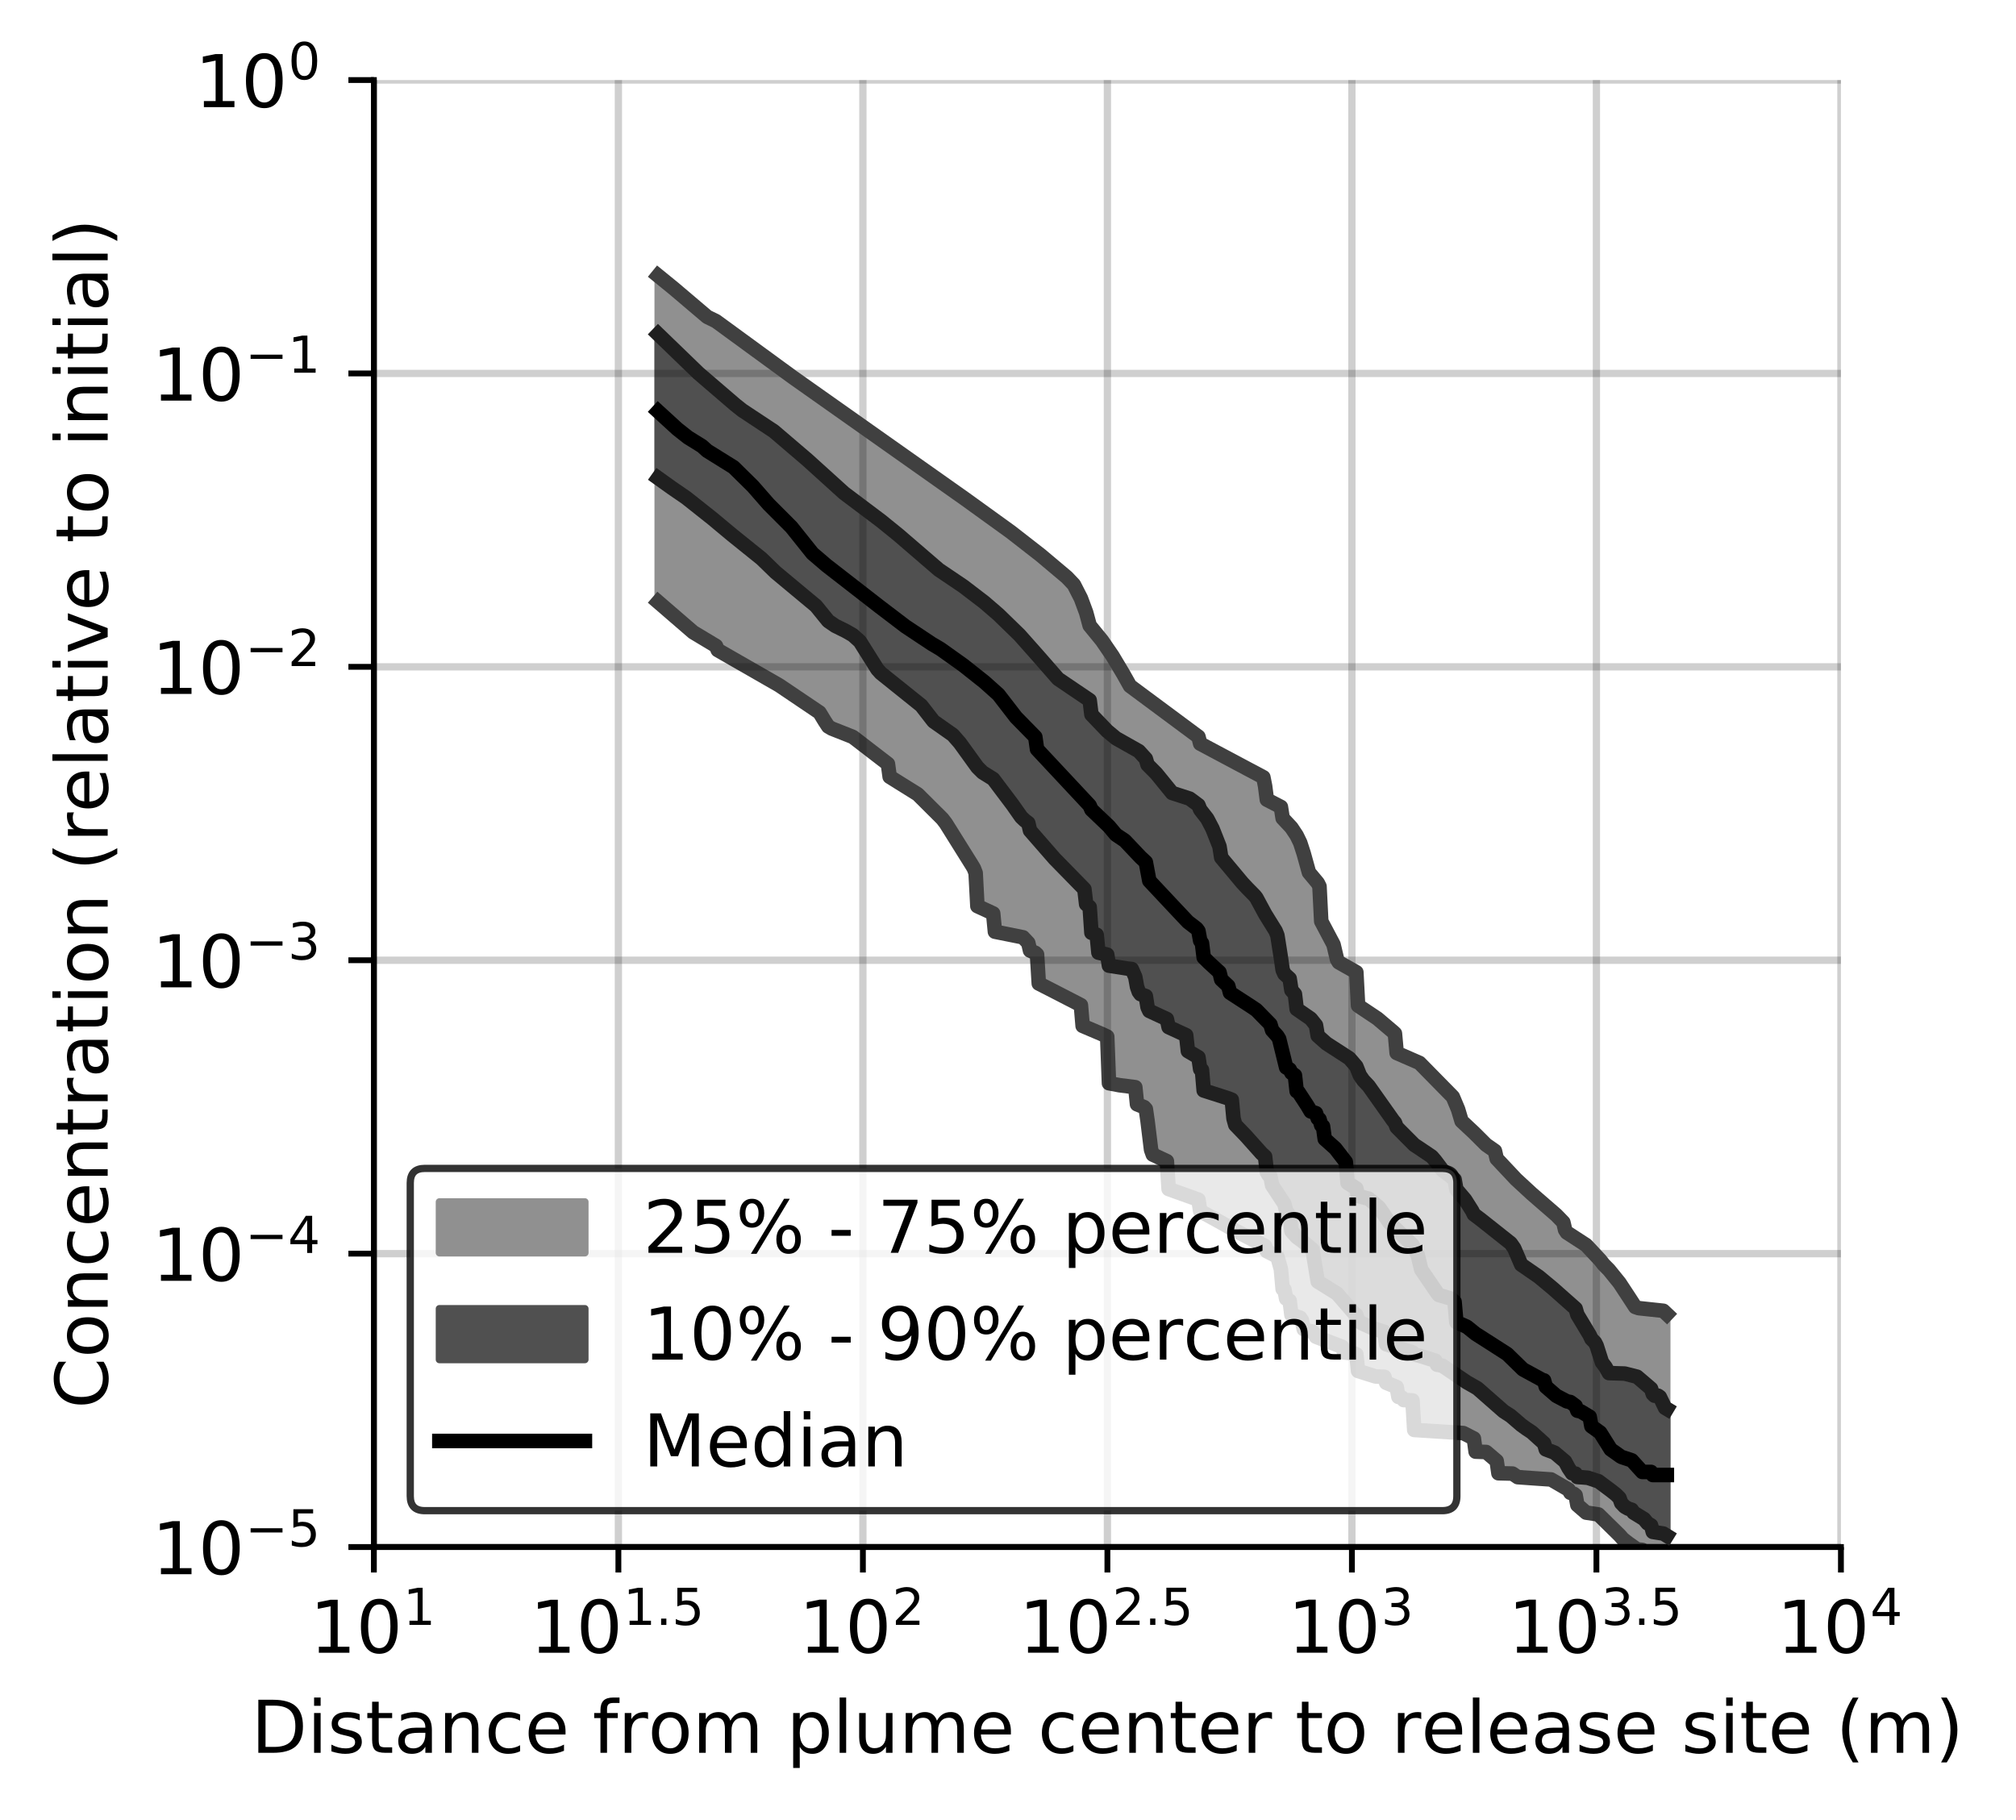 <?xml version="1.0" encoding="utf-8" standalone="no"?>
<!DOCTYPE svg PUBLIC "-//W3C//DTD SVG 1.1//EN"
  "http://www.w3.org/Graphics/SVG/1.1/DTD/svg11.dtd">
<!-- Created with matplotlib (https://matplotlib.org/) -->
<svg height="250.155pt" version="1.1" viewBox="0 0 277.037 250.155" width="277.037pt" xmlns="http://www.w3.org/2000/svg" xmlns:xlink="http://www.w3.org/1999/xlink">
 <defs>
  <style type="text/css">
*{stroke-linecap:butt;stroke-linejoin:round;}
  </style>
 </defs>
 <g id="figure_1">
  <g id="patch_1">
   <path d="M 0 250.155 
L 277.037 250.155 
L 277.037 0 
L 0 0 
z
" style="fill:#ffffff;"/>
  </g>
  <g id="axes_1">
   <g id="patch_2">
    <path d="M 51.378 212.599 
L 252.978 212.599 
L 252.978 10.999 
L 51.378 10.999 
z
" style="fill:#ffffff;"/>
   </g>
   <g id="PolyCollection_1">
    <defs>
     <path d="M 90.436 -212.266 
L 90.436 -167.433 
L 90.678 -167.22 
L 90.919 -167.006 
L 91.16 -166.793 
L 91.401 -166.579 
L 91.642 -166.366 
L 91.883 -166.152 
L 92.124 -165.939 
L 92.365 -165.725 
L 92.606 -165.511 
L 92.847 -165.297 
L 93.088 -165.083 
L 93.329 -164.87 
L 93.57 -164.656 
L 93.812 -164.446 
L 94.053 -164.248 
L 94.294 -164.05 
L 94.535 -163.853 
L 94.776 -163.655 
L 95.017 -163.457 
L 95.258 -163.27 
L 95.499 -163.118 
L 95.74 -162.966 
L 95.981 -162.814 
L 96.222 -162.662 
L 96.463 -162.511 
L 96.704 -162.364 
L 96.946 -162.219 
L 97.187 -162.074 
L 97.428 -161.937 
L 97.669 -161.8 
L 97.91 -161.662 
L 98.151 -161.525 
L 98.392 -161.388 
L 98.633 -160.823 
L 98.874 -160.688 
L 99.115 -160.553 
L 99.356 -160.418 
L 99.597 -160.284 
L 99.838 -160.146 
L 100.08 -160.009 
L 100.321 -159.871 
L 100.562 -159.733 
L 100.803 -159.595 
L 101.044 -159.458 
L 101.285 -159.32 
L 101.526 -159.183 
L 101.767 -159.045 
L 102.008 -158.908 
L 102.249 -158.77 
L 102.49 -158.632 
L 102.731 -158.495 
L 102.972 -158.357 
L 103.214 -158.22 
L 103.455 -158.082 
L 103.696 -157.945 
L 103.937 -157.807 
L 104.178 -157.67 
L 104.419 -157.533 
L 104.66 -157.397 
L 104.901 -157.26 
L 105.142 -157.124 
L 105.383 -156.987 
L 105.624 -156.849 
L 105.865 -156.709 
L 106.107 -156.57 
L 106.348 -156.431 
L 106.589 -156.291 
L 106.83 -156.137 
L 107.071 -155.981 
L 107.312 -155.821 
L 107.553 -155.656 
L 107.794 -155.49 
L 108.035 -155.325 
L 108.276 -155.16 
L 108.517 -154.995 
L 108.758 -154.829 
L 108.999 -154.664 
L 109.241 -154.499 
L 109.482 -154.333 
L 109.723 -154.168 
L 109.964 -154.002 
L 110.205 -153.832 
L 110.446 -153.662 
L 110.687 -153.495 
L 110.928 -153.338 
L 111.169 -153.181 
L 111.41 -153.025 
L 111.651 -152.868 
L 111.892 -152.711 
L 112.133 -152.555 
L 112.375 -152.398 
L 112.616 -152.24 
L 112.857 -151.9 
L 113.098 -151.452 
L 113.339 -151.05 
L 113.58 -150.648 
L 113.821 -150.317 
L 114.062 -150.127 
L 114.303 -150.033 
L 114.544 -149.944 
L 114.785 -149.855 
L 115.026 -149.768 
L 115.267 -149.683 
L 115.509 -149.602 
L 115.75 -149.521 
L 115.991 -149.439 
L 116.232 -149.361 
L 116.473 -149.285 
L 116.714 -149.209 
L 116.955 -149.071 
L 117.196 -148.887 
L 117.437 -148.705 
L 117.678 -148.522 
L 117.919 -148.34 
L 118.16 -148.158 
L 118.401 -147.976 
L 118.643 -147.794 
L 118.884 -147.613 
L 119.125 -147.427 
L 119.366 -147.241 
L 119.607 -147.056 
L 119.848 -146.87 
L 120.089 -146.685 
L 120.33 -146.5 
L 120.571 -146.316 
L 120.812 -146.126 
L 121.053 -145.936 
L 121.294 -145.745 
L 121.535 -145.555 
L 121.777 -145.365 
L 122.018 -145.175 
L 122.259 -143.407 
L 122.5 -143.264 
L 122.741 -143.121 
L 122.982 -142.978 
L 123.223 -142.839 
L 123.464 -142.701 
L 123.705 -142.563 
L 123.946 -142.424 
L 124.187 -142.283 
L 124.428 -142.141 
L 124.669 -142.001 
L 124.911 -141.863 
L 125.152 -141.724 
L 125.393 -141.586 
L 125.634 -141.445 
L 125.875 -141.227 
L 126.116 -141.001 
L 126.357 -140.772 
L 126.598 -140.542 
L 126.839 -140.308 
L 127.08 -140.069 
L 127.321 -139.829 
L 127.562 -139.583 
L 127.803 -139.336 
L 128.045 -139.068 
L 128.286 -138.821 
L 128.527 -138.591 
L 128.768 -138.36 
L 129.009 -138.13 
L 129.25 -137.897 
L 129.491 -137.642 
L 129.732 -137.387 
L 129.973 -137.017 
L 130.214 -136.643 
L 130.455 -136.27 
L 130.696 -135.895 
L 130.938 -135.519 
L 131.179 -135.144 
L 131.42 -134.767 
L 131.661 -134.39 
L 131.902 -134.012 
L 132.143 -133.631 
L 132.384 -133.238 
L 132.625 -132.845 
L 132.866 -132.449 
L 133.107 -132.044 
L 133.348 -131.64 
L 133.589 -131.232 
L 133.83 -130.823 
L 134.072 -130.192 
L 134.313 -125.634 
L 134.554 -125.519 
L 134.795 -125.405 
L 135.036 -125.29 
L 135.277 -125.178 
L 135.518 -125.068 
L 135.759 -124.958 
L 136 -124.849 
L 136.241 -124.739 
L 136.482 -124.629 
L 136.723 -122.121 
L 136.964 -122.078 
L 137.206 -122.035 
L 137.447 -121.992 
L 137.688 -121.948 
L 137.929 -121.905 
L 138.17 -121.862 
L 138.411 -121.819 
L 138.652 -121.774 
L 138.893 -121.729 
L 139.134 -121.683 
L 139.375 -121.638 
L 139.616 -121.592 
L 139.857 -121.547 
L 140.098 -121.501 
L 140.34 -121.455 
L 140.581 -121.348 
L 140.822 -121.088 
L 141.063 -120.83 
L 141.304 -120.577 
L 141.545 -119.532 
L 141.786 -119.436 
L 142.027 -119.338 
L 142.268 -119.214 
L 142.509 -118.988 
L 142.75 -115 
L 142.991 -114.887 
L 143.232 -114.769 
L 143.474 -114.649 
L 143.715 -114.526 
L 143.956 -114.404 
L 144.197 -114.282 
L 144.438 -114.161 
L 144.679 -114.027 
L 144.92 -113.897 
L 145.161 -113.769 
L 145.402 -113.643 
L 145.643 -113.522 
L 145.884 -113.387 
L 146.125 -113.258 
L 146.366 -113.138 
L 146.608 -113.018 
L 146.849 -112.898 
L 147.09 -112.777 
L 147.331 -112.656 
L 147.572 -112.534 
L 147.813 -112.409 
L 148.054 -112.285 
L 148.295 -112.156 
L 148.536 -112.026 
L 148.777 -109.176 
L 149.018 -109.083 
L 149.259 -108.985 
L 149.5 -108.886 
L 149.742 -108.787 
L 149.983 -108.687 
L 150.224 -108.584 
L 150.465 -108.481 
L 150.706 -108.379 
L 150.947 -108.268 
L 151.188 -108.157 
L 151.429 -108.046 
L 151.67 -107.932 
L 151.911 -107.816 
L 152.152 -107.7 
L 152.393 -101.297 
L 152.635 -101.235 
L 152.876 -101.184 
L 153.117 -101.14 
L 153.358 -101.099 
L 153.599 -101.06 
L 153.84 -101.023 
L 154.081 -100.987 
L 154.322 -100.953 
L 154.563 -100.921 
L 154.804 -100.89 
L 155.045 -100.86 
L 155.286 -100.831 
L 155.527 -100.803 
L 155.769 -100.776 
L 156.01 -100.749 
L 156.251 -98.405 
L 156.492 -98.307 
L 156.733 -98.209 
L 156.974 -98.112 
L 157.215 -98.015 
L 157.456 -97.756 
L 157.697 -96.103 
L 157.938 -93.654 
L 158.179 -92.161 
L 158.42 -91.488 
L 158.661 -91.377 
L 158.903 -91.265 
L 159.144 -91.153 
L 159.385 -91.039 
L 159.626 -90.922 
L 159.867 -90.805 
L 160.108 -90.692 
L 160.349 -90.582 
L 160.59 -86.758 
L 160.831 -86.674 
L 161.072 -86.59 
L 161.313 -86.504 
L 161.554 -86.418 
L 161.795 -86.331 
L 162.037 -86.244 
L 162.278 -86.158 
L 162.519 -86.072 
L 162.76 -85.985 
L 163.001 -85.897 
L 163.242 -85.809 
L 163.483 -85.719 
L 163.724 -85.628 
L 163.965 -85.535 
L 164.206 -85.447 
L 164.447 -85.368 
L 164.688 -85.289 
L 164.929 -83.727 
L 165.171 -83.604 
L 165.412 -83.48 
L 165.653 -83.356 
L 165.894 -83.23 
L 166.135 -83.104 
L 166.376 -82.972 
L 166.617 -82.839 
L 166.858 -82.703 
L 167.099 -82.565 
L 167.34 -82.425 
L 167.581 -82.282 
L 167.822 -82.136 
L 168.063 -81.985 
L 168.305 -81.833 
L 168.546 -81.681 
L 168.787 -81.528 
L 169.028 -81.389 
L 169.269 -81.275 
L 169.51 -81.16 
L 169.751 -81.043 
L 169.992 -80.924 
L 170.233 -80.804 
L 170.474 -80.684 
L 170.715 -80.562 
L 170.956 -80.44 
L 171.197 -80.316 
L 171.439 -80.19 
L 171.68 -80.068 
L 171.921 -79.946 
L 172.162 -79.823 
L 172.403 -79.7 
L 172.644 -79.577 
L 172.885 -79.452 
L 173.126 -79.323 
L 173.367 -79.191 
L 173.608 -79.057 
L 173.849 -78.921 
L 174.09 -78.212 
L 174.331 -78.083 
L 174.573 -77.954 
L 174.814 -77.825 
L 175.055 -77.702 
L 175.296 -77.586 
L 175.537 -77.469 
L 175.778 -76.611 
L 176.019 -75.732 
L 176.26 -73.024 
L 176.501 -72.942 
L 176.742 -71.694 
L 176.983 -71.544 
L 177.224 -71.404 
L 177.466 -69.471 
L 177.707 -69.387 
L 177.948 -69.305 
L 178.189 -69.226 
L 178.43 -69.147 
L 178.671 -69.068 
L 178.912 -68.706 
L 179.153 -67.502 
L 179.394 -67.376 
L 179.635 -67.304 
L 179.876 -67.259 
L 180.117 -67.215 
L 180.358 -67.171 
L 180.6 -66.915 
L 180.841 -66.458 
L 181.082 -66.359 
L 181.323 -66.261 
L 181.564 -66.165 
L 181.805 -66.07 
L 182.046 -65.975 
L 182.287 -65.882 
L 182.528 -65.791 
L 182.769 -65.7 
L 183.01 -65.611 
L 183.251 -65.519 
L 183.492 -65.427 
L 183.734 -65.335 
L 183.975 -65.244 
L 184.216 -65.153 
L 184.457 -65.06 
L 184.698 -64.303 
L 184.939 -64.286 
L 185.18 -64.268 
L 185.421 -64.249 
L 185.662 -64.231 
L 185.903 -64.212 
L 186.144 -64.147 
L 186.385 -64.037 
L 186.626 -61.75 
L 186.868 -61.667 
L 187.109 -61.583 
L 187.35 -61.499 
L 187.591 -61.414 
L 187.832 -61.329 
L 188.073 -61.243 
L 188.314 -61.156 
L 188.555 -61.07 
L 188.796 -61.006 
L 189.037 -60.996 
L 189.278 -60.986 
L 189.519 -60.976 
L 189.76 -60.966 
L 190.002 -60.956 
L 190.243 -60.946 
L 190.484 -60.134 
L 190.725 -60.037 
L 190.966 -59.939 
L 191.207 -59.84 
L 191.448 -59.74 
L 191.689 -59.639 
L 191.93 -59.539 
L 192.171 -58.187 
L 192.412 -58.141 
L 192.653 -58.093 
L 192.894 -57.756 
L 193.136 -57.742 
L 193.377 -57.728 
L 193.618 -57.715 
L 193.859 -57.705 
L 194.1 -57.705 
L 194.341 -53.649 
L 194.582 -53.636 
L 194.823 -53.623 
L 195.064 -53.61 
L 195.305 -53.597 
L 195.546 -53.584 
L 195.787 -53.57 
L 196.028 -53.557 
L 196.27 -53.543 
L 196.511 -53.53 
L 196.752 -53.516 
L 196.993 -53.502 
L 197.234 -53.487 
L 197.475 -53.472 
L 197.716 -53.457 
L 197.957 -53.441 
L 198.198 -53.425 
L 198.439 -53.409 
L 198.68 -53.409 
L 198.921 -53.409 
L 199.162 -53.409 
L 199.404 -53.409 
L 199.645 -53.409 
L 199.886 -53.409 
L 200.127 -53.409 
L 200.368 -53.409 
L 200.609 -53.409 
L 200.85 -53.348 
L 201.091 -53.217 
L 201.332 -53.088 
L 201.573 -52.963 
L 201.814 -52.839 
L 202.055 -52.716 
L 202.297 -52.595 
L 202.538 -52.476 
L 202.779 -50.668 
L 203.02 -50.668 
L 203.261 -50.668 
L 203.502 -50.668 
L 203.743 -50.668 
L 203.984 -50.668 
L 204.225 -50.619 
L 204.466 -50.411 
L 204.707 -50.202 
L 204.948 -49.996 
L 205.189 -49.791 
L 205.431 -49.588 
L 205.672 -49.388 
L 205.913 -47.7 
L 206.154 -47.7 
L 206.395 -47.7 
L 206.636 -47.7 
L 206.877 -47.7 
L 207.118 -47.7 
L 207.359 -47.7 
L 207.6 -47.7 
L 207.841 -47.653 
L 208.082 -47.485 
L 208.323 -47.321 
L 208.565 -47.163 
L 208.806 -47.135 
L 209.047 -47.118 
L 209.288 -47.101 
L 209.529 -47.085 
L 209.77 -47.069 
L 210.011 -47.053 
L 210.252 -47.037 
L 210.493 -47.021 
L 210.734 -47.006 
L 210.975 -46.991 
L 211.216 -46.975 
L 211.457 -46.958 
L 211.699 -46.942 
L 211.94 -46.942 
L 212.181 -46.942 
L 212.422 -46.942 
L 212.663 -46.942 
L 212.904 -46.942 
L 213.145 -46.845 
L 213.386 -46.713 
L 213.627 -46.581 
L 213.868 -46.447 
L 214.109 -46.311 
L 214.35 -46.172 
L 214.591 -46.03 
L 214.833 -45.887 
L 215.074 -45.742 
L 215.315 -45.594 
L 215.556 -45.443 
L 215.797 -45.014 
L 216.038 -44.982 
L 216.279 -44.865 
L 216.52 -44.676 
L 216.761 -43.333 
L 217.002 -43.112 
L 217.243 -42.895 
L 217.484 -42.683 
L 217.725 -42.474 
L 217.967 -42.289 
L 218.208 -42.266 
L 218.449 -42.242 
L 218.69 -42.219 
L 218.931 -42.195 
L 219.172 -42.171 
L 219.413 -42.147 
L 219.654 -42.036 
L 219.895 -41.805 
L 220.136 -41.563 
L 220.377 -41.312 
L 220.618 -41.073 
L 220.859 -40.845 
L 221.101 -40.614 
L 221.342 -40.379 
L 221.583 -40.146 
L 221.824 -39.9 
L 222.065 -39.691 
L 222.306 -39.442 
L 222.547 -39.192 
L 222.788 -38.859 
L 223.029 -38.649 
L 223.27 -38.506 
L 223.511 -38.294 
L 223.752 -38.091 
L 223.993 -37.901 
L 224.235 -37.722 
L 224.476 -37.552 
L 224.717 -37.388 
L 224.958 -37.239 
L 225.199 -37.191 
L 225.44 -37.177 
L 225.681 -37.164 
L 225.922 -36.891 
L 226.163 -36.617 
L 226.404 -36.463 
L 226.645 -36.339 
L 226.886 -36.221 
L 227.128 -35.616 
L 227.369 -35.422 
L 227.61 -35.386 
L 227.851 -35.09 
L 228.092 -34.81 
L 228.333 -34.603 
L 228.574 -34.411 
L 228.815 -34.244 
L 229.056 -34.136 
L 229.056 -69.566 
L 229.056 -69.566 
L 228.815 -69.839 
L 228.574 -70.023 
L 228.333 -70.053 
L 228.092 -70.081 
L 227.851 -70.109 
L 227.61 -70.136 
L 227.369 -70.163 
L 227.128 -70.189 
L 226.886 -70.214 
L 226.645 -70.239 
L 226.404 -70.264 
L 226.163 -70.288 
L 225.922 -70.313 
L 225.681 -70.337 
L 225.44 -70.362 
L 225.199 -70.386 
L 224.958 -70.411 
L 224.717 -70.549 
L 224.476 -70.802 
L 224.235 -71.25 
L 223.993 -71.664 
L 223.752 -72.066 
L 223.511 -72.449 
L 223.27 -72.821 
L 223.029 -73.178 
L 222.788 -73.523 
L 222.547 -73.863 
L 222.306 -74.193 
L 222.065 -74.507 
L 221.824 -74.805 
L 221.583 -75.093 
L 221.342 -75.373 
L 221.101 -75.647 
L 220.859 -75.914 
L 220.618 -76.176 
L 220.377 -76.379 
L 220.136 -76.609 
L 219.895 -76.992 
L 219.654 -77.284 
L 219.413 -77.567 
L 219.172 -77.824 
L 218.931 -78.074 
L 218.69 -78.319 
L 218.449 -78.564 
L 218.208 -78.81 
L 217.967 -79.056 
L 217.725 -79.248 
L 217.484 -79.403 
L 217.243 -79.559 
L 217.002 -79.711 
L 216.761 -79.862 
L 216.52 -80.014 
L 216.279 -80.167 
L 216.038 -80.319 
L 215.797 -80.472 
L 215.556 -80.625 
L 215.315 -80.777 
L 215.074 -81.149 
L 214.833 -82.181 
L 214.591 -82.464 
L 214.35 -82.72 
L 214.109 -82.952 
L 213.868 -83.175 
L 213.627 -83.394 
L 213.386 -83.606 
L 213.145 -83.818 
L 212.904 -84.028 
L 212.663 -84.241 
L 212.422 -84.451 
L 212.181 -84.662 
L 211.94 -84.876 
L 211.699 -85.089 
L 211.457 -85.298 
L 211.216 -85.505 
L 210.975 -85.706 
L 210.734 -85.902 
L 210.493 -86.102 
L 210.252 -86.302 
L 210.011 -86.507 
L 209.77 -86.72 
L 209.529 -86.937 
L 209.288 -87.163 
L 209.047 -87.393 
L 208.806 -87.629 
L 208.565 -87.867 
L 208.323 -88.106 
L 208.082 -88.349 
L 207.841 -88.598 
L 207.6 -88.847 
L 207.359 -89.088 
L 207.118 -89.325 
L 206.877 -89.571 
L 206.636 -89.845 
L 206.395 -90.117 
L 206.154 -90.387 
L 205.913 -90.658 
L 205.672 -90.929 
L 205.431 -91.989 
L 205.189 -92.198 
L 204.948 -92.351 
L 204.707 -92.505 
L 204.466 -92.668 
L 204.225 -92.83 
L 203.984 -92.996 
L 203.743 -93.218 
L 203.502 -93.484 
L 203.261 -93.745 
L 203.02 -94.005 
L 202.779 -94.259 
L 202.538 -94.51 
L 202.297 -94.757 
L 202.055 -94.996 
L 201.814 -95.228 
L 201.573 -95.452 
L 201.332 -95.674 
L 201.091 -95.881 
L 200.85 -96.088 
L 200.609 -96.86 
L 200.368 -97.702 
L 200.127 -98.509 
L 199.886 -98.868 
L 199.645 -99.424 
L 199.404 -99.735 
L 199.162 -99.938 
L 198.921 -100.133 
L 198.68 -100.383 
L 198.439 -100.625 
L 198.198 -100.868 
L 197.957 -101.113 
L 197.716 -101.361 
L 197.475 -101.608 
L 197.234 -101.856 
L 196.993 -102.103 
L 196.752 -102.351 
L 196.511 -102.6 
L 196.27 -102.849 
L 196.028 -103.097 
L 195.787 -103.345 
L 195.546 -103.592 
L 195.305 -103.84 
L 195.064 -104.089 
L 194.823 -104.227 
L 194.582 -104.33 
L 194.341 -104.433 
L 194.1 -104.534 
L 193.859 -104.636 
L 193.618 -104.737 
L 193.377 -104.839 
L 193.136 -104.941 
L 192.894 -105.043 
L 192.653 -105.146 
L 192.412 -105.249 
L 192.171 -105.351 
L 191.93 -105.454 
L 191.689 -108.13 
L 191.448 -108.353 
L 191.207 -108.57 
L 190.966 -108.785 
L 190.725 -108.998 
L 190.484 -109.207 
L 190.243 -109.413 
L 190.002 -109.612 
L 189.76 -109.807 
L 189.519 -110 
L 189.278 -110.191 
L 189.037 -110.37 
L 188.796 -110.541 
L 188.555 -110.71 
L 188.314 -110.876 
L 188.073 -111.04 
L 187.832 -111.2 
L 187.591 -111.358 
L 187.35 -111.51 
L 187.109 -111.663 
L 186.868 -111.813 
L 186.626 -111.962 
L 186.385 -116.551 
L 186.144 -116.681 
L 185.903 -116.815 
L 185.662 -116.954 
L 185.421 -117.094 
L 185.18 -117.231 
L 184.939 -117.364 
L 184.698 -117.5 
L 184.457 -117.636 
L 184.216 -117.773 
L 183.975 -117.914 
L 183.734 -118.315 
L 183.492 -119.355 
L 183.251 -120.356 
L 183.01 -121.094 
L 182.769 -121.481 
L 182.528 -121.875 
L 182.287 -122.278 
L 182.046 -122.691 
L 181.805 -123.114 
L 181.564 -123.544 
L 181.323 -128.339 
L 181.082 -128.817 
L 180.841 -129.104 
L 180.6 -129.396 
L 180.358 -129.687 
L 180.117 -129.975 
L 179.876 -130.259 
L 179.635 -130.778 
L 179.394 -131.917 
L 179.153 -132.864 
L 178.912 -133.667 
L 178.671 -134.346 
L 178.43 -134.874 
L 178.189 -135.339 
L 177.948 -135.755 
L 177.707 -136.11 
L 177.466 -136.427 
L 177.224 -136.72 
L 176.983 -136.993 
L 176.742 -137.241 
L 176.501 -137.484 
L 176.26 -137.718 
L 176.019 -139.265 
L 175.778 -139.406 
L 175.537 -139.529 
L 175.296 -139.646 
L 175.055 -139.763 
L 174.814 -139.879 
L 174.573 -139.993 
L 174.331 -140.106 
L 174.09 -140.264 
L 173.849 -142.127 
L 173.608 -143.343 
L 173.367 -143.526 
L 173.126 -143.638 
L 172.885 -143.75 
L 172.644 -143.862 
L 172.403 -143.974 
L 172.162 -144.086 
L 171.921 -144.203 
L 171.68 -144.32 
L 171.439 -144.436 
L 171.197 -144.551 
L 170.956 -144.67 
L 170.715 -144.796 
L 170.474 -144.922 
L 170.233 -145.048 
L 169.992 -145.174 
L 169.751 -145.301 
L 169.51 -145.432 
L 169.269 -145.564 
L 169.028 -145.695 
L 168.787 -145.825 
L 168.546 -145.956 
L 168.305 -146.097 
L 168.063 -146.239 
L 167.822 -146.382 
L 167.581 -146.524 
L 167.34 -146.666 
L 167.099 -146.811 
L 166.858 -146.959 
L 166.617 -147.107 
L 166.376 -147.254 
L 166.135 -147.403 
L 165.894 -147.551 
L 165.653 -147.661 
L 165.412 -147.747 
L 165.171 -147.834 
L 164.929 -147.961 
L 164.688 -148.911 
L 164.447 -149.08 
L 164.206 -149.255 
L 163.965 -149.43 
L 163.724 -149.605 
L 163.483 -149.781 
L 163.242 -149.956 
L 163.001 -150.131 
L 162.76 -150.311 
L 162.519 -150.491 
L 162.278 -150.672 
L 162.037 -150.852 
L 161.795 -151.032 
L 161.554 -151.212 
L 161.313 -151.392 
L 161.072 -151.568 
L 160.831 -151.745 
L 160.59 -151.922 
L 160.349 -152.1 
L 160.108 -152.277 
L 159.867 -152.455 
L 159.626 -152.633 
L 159.385 -152.813 
L 159.144 -152.994 
L 158.903 -153.174 
L 158.661 -153.355 
L 158.42 -153.536 
L 158.179 -153.716 
L 157.938 -153.897 
L 157.697 -154.078 
L 157.456 -154.26 
L 157.215 -154.442 
L 156.974 -154.623 
L 156.733 -154.805 
L 156.492 -154.986 
L 156.251 -155.167 
L 156.01 -155.348 
L 155.769 -155.529 
L 155.527 -155.71 
L 155.286 -155.89 
L 155.045 -156.26 
L 154.804 -156.714 
L 154.563 -157.168 
L 154.322 -157.601 
L 154.081 -158.029 
L 153.84 -158.449 
L 153.599 -158.86 
L 153.358 -159.27 
L 153.117 -159.645 
L 152.876 -160.019 
L 152.635 -160.392 
L 152.393 -160.757 
L 152.152 -161.122 
L 151.911 -161.483 
L 151.67 -161.806 
L 151.429 -162.13 
L 151.188 -162.453 
L 150.947 -162.757 
L 150.706 -163.053 
L 150.465 -163.349 
L 150.224 -163.645 
L 149.983 -163.919 
L 149.742 -164.193 
L 149.5 -165.153 
L 149.259 -165.979 
L 149.018 -166.725 
L 148.777 -167.34 
L 148.536 -167.929 
L 148.295 -168.421 
L 148.054 -168.912 
L 147.813 -169.373 
L 147.572 -169.813 
L 147.331 -170.169 
L 147.09 -170.392 
L 146.849 -170.61 
L 146.608 -170.828 
L 146.366 -171.046 
L 146.125 -171.261 
L 145.884 -171.471 
L 145.643 -171.677 
L 145.402 -171.883 
L 145.161 -172.087 
L 144.92 -172.289 
L 144.679 -172.491 
L 144.438 -172.692 
L 144.197 -172.894 
L 143.956 -173.094 
L 143.715 -173.289 
L 143.474 -173.483 
L 143.232 -173.677 
L 142.991 -173.872 
L 142.75 -174.066 
L 142.509 -174.26 
L 142.268 -174.454 
L 142.027 -174.646 
L 141.786 -174.836 
L 141.545 -175.024 
L 141.304 -175.212 
L 141.063 -175.4 
L 140.822 -175.588 
L 140.581 -175.775 
L 140.34 -175.962 
L 140.098 -176.148 
L 139.857 -176.334 
L 139.616 -176.52 
L 139.375 -176.702 
L 139.134 -176.882 
L 138.893 -177.061 
L 138.652 -177.241 
L 138.411 -177.42 
L 138.17 -177.598 
L 137.929 -177.776 
L 137.688 -177.955 
L 137.447 -178.133 
L 137.206 -178.311 
L 136.964 -178.49 
L 136.723 -178.669 
L 136.482 -178.847 
L 136.241 -179.019 
L 136 -179.192 
L 135.759 -179.364 
L 135.518 -179.536 
L 135.277 -179.709 
L 135.036 -179.88 
L 134.795 -180.052 
L 134.554 -180.224 
L 134.313 -180.396 
L 134.072 -180.568 
L 133.83 -180.74 
L 133.589 -180.91 
L 133.348 -181.079 
L 133.107 -181.248 
L 132.866 -181.418 
L 132.625 -181.587 
L 132.384 -181.756 
L 132.143 -181.925 
L 131.902 -182.094 
L 131.661 -182.264 
L 131.42 -182.433 
L 131.179 -182.602 
L 130.938 -182.772 
L 130.696 -182.941 
L 130.455 -183.111 
L 130.214 -183.281 
L 129.973 -183.451 
L 129.732 -183.621 
L 129.491 -183.791 
L 129.25 -183.961 
L 129.009 -184.131 
L 128.768 -184.301 
L 128.527 -184.471 
L 128.286 -184.641 
L 128.045 -184.811 
L 127.803 -184.981 
L 127.562 -185.151 
L 127.321 -185.321 
L 127.08 -185.491 
L 126.839 -185.661 
L 126.598 -185.831 
L 126.357 -186.001 
L 126.116 -186.169 
L 125.875 -186.337 
L 125.634 -186.505 
L 125.393 -186.673 
L 125.152 -186.841 
L 124.911 -187.008 
L 124.669 -187.176 
L 124.428 -187.344 
L 124.187 -187.512 
L 123.946 -187.68 
L 123.705 -187.848 
L 123.464 -188.015 
L 123.223 -188.183 
L 122.982 -188.351 
L 122.741 -188.519 
L 122.5 -188.687 
L 122.259 -188.855 
L 122.018 -189.023 
L 121.777 -189.191 
L 121.535 -189.361 
L 121.294 -189.532 
L 121.053 -189.703 
L 120.812 -189.874 
L 120.571 -190.045 
L 120.33 -190.216 
L 120.089 -190.387 
L 119.848 -190.558 
L 119.607 -190.729 
L 119.366 -190.9 
L 119.125 -191.071 
L 118.884 -191.242 
L 118.643 -191.413 
L 118.401 -191.584 
L 118.16 -191.755 
L 117.919 -191.926 
L 117.678 -192.097 
L 117.437 -192.268 
L 117.196 -192.439 
L 116.955 -192.61 
L 116.714 -192.781 
L 116.473 -192.952 
L 116.232 -193.123 
L 115.991 -193.294 
L 115.75 -193.466 
L 115.509 -193.637 
L 115.267 -193.809 
L 115.026 -193.981 
L 114.785 -194.152 
L 114.544 -194.324 
L 114.303 -194.495 
L 114.062 -194.667 
L 113.821 -194.839 
L 113.58 -195.01 
L 113.339 -195.182 
L 113.098 -195.354 
L 112.857 -195.525 
L 112.616 -195.697 
L 112.375 -195.869 
L 112.133 -196.04 
L 111.892 -196.212 
L 111.651 -196.384 
L 111.41 -196.555 
L 111.169 -196.727 
L 110.928 -196.898 
L 110.687 -197.07 
L 110.446 -197.242 
L 110.205 -197.413 
L 109.964 -197.585 
L 109.723 -197.757 
L 109.482 -197.928 
L 109.241 -198.1 
L 108.999 -198.272 
L 108.758 -198.446 
L 108.517 -198.621 
L 108.276 -198.796 
L 108.035 -198.971 
L 107.794 -199.146 
L 107.553 -199.321 
L 107.312 -199.496 
L 107.071 -199.67 
L 106.83 -199.845 
L 106.589 -200.02 
L 106.348 -200.195 
L 106.107 -200.37 
L 105.865 -200.545 
L 105.624 -200.72 
L 105.383 -200.895 
L 105.142 -201.07 
L 104.901 -201.244 
L 104.66 -201.419 
L 104.419 -201.594 
L 104.178 -201.769 
L 103.937 -201.944 
L 103.696 -202.119 
L 103.455 -202.294 
L 103.214 -202.469 
L 102.972 -202.644 
L 102.731 -202.819 
L 102.49 -202.993 
L 102.249 -203.168 
L 102.008 -203.343 
L 101.767 -203.518 
L 101.526 -203.693 
L 101.285 -203.868 
L 101.044 -204.043 
L 100.803 -204.218 
L 100.562 -204.393 
L 100.321 -204.567 
L 100.08 -204.742 
L 99.838 -204.919 
L 99.597 -205.105 
L 99.356 -205.294 
L 99.115 -205.482 
L 98.874 -205.663 
L 98.633 -205.842 
L 98.392 -206.021 
L 98.151 -206.2 
L 97.91 -206.323 
L 97.669 -206.419 
L 97.428 -206.515 
L 97.187 -206.612 
L 96.946 -206.708 
L 96.704 -206.913 
L 96.463 -207.124 
L 96.222 -207.335 
L 95.981 -207.546 
L 95.74 -207.757 
L 95.499 -207.968 
L 95.258 -208.18 
L 95.017 -208.391 
L 94.776 -208.602 
L 94.535 -208.813 
L 94.294 -209.024 
L 94.053 -209.235 
L 93.812 -209.446 
L 93.57 -209.657 
L 93.329 -209.868 
L 93.088 -210.079 
L 92.847 -210.29 
L 92.606 -210.501 
L 92.365 -210.712 
L 92.124 -210.923 
L 91.883 -211.124 
L 91.642 -211.316 
L 91.401 -211.508 
L 91.16 -211.7 
L 90.919 -211.891 
L 90.678 -212.083 
L 90.436 -212.266 
z
" id="m3c25177ee9" style="stroke:#909090;"/>
    </defs>
    <g clip-path="url(#p215eb89727)">
     <use style="fill:#909090;stroke:#909090;" x="0" xlink:href="#m3c25177ee9" y="250.155"/>
    </g>
   </g>
   <g id="PolyCollection_2">
    <defs>
     <path d="M 90.436 -204.233 
L 90.436 -184.457 
L 90.678 -184.268 
L 90.919 -184.079 
L 91.16 -183.89 
L 91.401 -183.701 
L 91.642 -183.526 
L 91.883 -183.376 
L 92.124 -183.226 
L 92.365 -183.076 
L 92.606 -182.925 
L 92.847 -182.768 
L 93.088 -182.607 
L 93.329 -182.446 
L 93.57 -182.284 
L 93.812 -182.118 
L 94.053 -181.936 
L 94.294 -181.754 
L 94.535 -181.571 
L 94.776 -181.389 
L 95.017 -181.207 
L 95.258 -181.025 
L 95.499 -180.842 
L 95.74 -180.659 
L 95.981 -180.474 
L 96.222 -180.287 
L 96.463 -180.099 
L 96.704 -179.912 
L 96.946 -179.738 
L 97.187 -179.546 
L 97.428 -179.314 
L 97.669 -179.099 
L 97.91 -178.886 
L 98.151 -178.674 
L 98.392 -178.461 
L 98.633 -178.249 
L 98.874 -178.036 
L 99.115 -177.823 
L 99.356 -177.611 
L 99.597 -177.418 
L 99.838 -177.232 
L 100.08 -177.046 
L 100.321 -176.86 
L 100.562 -176.675 
L 100.803 -176.488 
L 101.044 -176.299 
L 101.285 -176.11 
L 101.526 -175.921 
L 101.767 -175.732 
L 102.008 -175.544 
L 102.249 -175.357 
L 102.49 -175.169 
L 102.731 -174.981 
L 102.972 -174.799 
L 103.214 -174.627 
L 103.455 -174.456 
L 103.696 -174.284 
L 103.937 -174.113 
L 104.178 -173.941 
L 104.419 -173.637 
L 104.66 -173.375 
L 104.901 -173.126 
L 105.142 -172.877 
L 105.383 -172.617 
L 105.624 -172.355 
L 105.865 -172.101 
L 106.107 -171.901 
L 106.348 -171.702 
L 106.589 -171.503 
L 106.83 -171.303 
L 107.071 -171.104 
L 107.312 -170.907 
L 107.553 -170.709 
L 107.794 -170.511 
L 108.035 -170.313 
L 108.276 -170.115 
L 108.517 -169.917 
L 108.758 -169.719 
L 108.999 -169.521 
L 109.241 -169.322 
L 109.482 -169.124 
L 109.723 -168.926 
L 109.964 -168.728 
L 110.205 -168.529 
L 110.446 -168.331 
L 110.687 -168.133 
L 110.928 -167.935 
L 111.169 -167.736 
L 111.41 -167.538 
L 111.651 -167.341 
L 111.892 -167.145 
L 112.133 -166.887 
L 112.375 -166.567 
L 112.616 -166.253 
L 112.857 -165.964 
L 113.098 -165.675 
L 113.339 -165.386 
L 113.58 -165.098 
L 113.821 -164.809 
L 114.062 -164.616 
L 114.303 -164.462 
L 114.544 -164.307 
L 114.785 -164.152 
L 115.026 -164.014 
L 115.267 -163.898 
L 115.509 -163.782 
L 115.75 -163.666 
L 115.991 -163.55 
L 116.232 -163.435 
L 116.473 -163.32 
L 116.714 -163.205 
L 116.955 -163.073 
L 117.196 -162.881 
L 117.437 -162.69 
L 117.678 -162.499 
L 117.919 -162.307 
L 118.16 -162.016 
L 118.401 -161.617 
L 118.643 -161.213 
L 118.884 -160.808 
L 119.125 -160.404 
L 119.366 -159.981 
L 119.607 -159.542 
L 119.848 -159.103 
L 120.089 -158.773 
L 120.33 -158.477 
L 120.571 -158.18 
L 120.812 -157.874 
L 121.053 -157.649 
L 121.294 -157.456 
L 121.535 -157.264 
L 121.777 -157.072 
L 122.018 -156.88 
L 122.259 -156.686 
L 122.5 -156.493 
L 122.741 -156.3 
L 122.982 -156.107 
L 123.223 -155.915 
L 123.464 -155.722 
L 123.705 -155.529 
L 123.946 -155.336 
L 124.187 -155.144 
L 124.428 -154.951 
L 124.669 -154.762 
L 124.911 -154.575 
L 125.152 -154.387 
L 125.393 -154.199 
L 125.634 -154.01 
L 125.875 -153.821 
L 126.116 -153.633 
L 126.357 -153.444 
L 126.598 -153.199 
L 126.839 -152.867 
L 127.08 -152.516 
L 127.321 -152.162 
L 127.562 -151.801 
L 127.803 -151.544 
L 128.045 -151.28 
L 128.286 -151.026 
L 128.527 -150.862 
L 128.768 -150.698 
L 129.009 -150.535 
L 129.25 -150.371 
L 129.491 -150.205 
L 129.732 -150.035 
L 129.973 -149.866 
L 130.214 -149.696 
L 130.455 -149.526 
L 130.696 -149.356 
L 130.938 -149.163 
L 131.179 -148.906 
L 131.42 -148.679 
L 131.661 -148.449 
L 131.902 -148.065 
L 132.143 -147.711 
L 132.384 -147.376 
L 132.625 -147.019 
L 132.866 -146.662 
L 133.107 -146.301 
L 133.348 -145.928 
L 133.589 -145.554 
L 133.83 -145.266 
L 134.072 -144.995 
L 134.313 -144.724 
L 134.554 -144.454 
L 134.795 -144.183 
L 135.036 -144.006 
L 135.277 -143.861 
L 135.518 -143.716 
L 135.759 -143.571 
L 136 -143.425 
L 136.241 -143.293 
L 136.482 -143.108 
L 136.723 -142.8 
L 136.964 -142.493 
L 137.206 -142.185 
L 137.447 -141.878 
L 137.688 -141.571 
L 137.929 -141.265 
L 138.17 -140.958 
L 138.411 -140.621 
L 138.652 -140.261 
L 138.893 -139.967 
L 139.134 -139.588 
L 139.375 -139.208 
L 139.616 -138.821 
L 139.857 -138.457 
L 140.098 -138.163 
L 140.34 -137.871 
L 140.581 -137.596 
L 140.822 -137.414 
L 141.063 -137.232 
L 141.304 -137.053 
L 141.545 -136.022 
L 141.786 -135.734 
L 142.027 -135.456 
L 142.268 -135.183 
L 142.509 -134.803 
L 142.75 -134.502 
L 142.991 -134.202 
L 143.232 -133.905 
L 143.474 -133.631 
L 143.715 -133.381 
L 143.956 -133.13 
L 144.197 -132.882 
L 144.438 -132.638 
L 144.679 -132.396 
L 144.92 -132.155 
L 145.161 -131.91 
L 145.402 -131.661 
L 145.643 -131.411 
L 145.884 -131.162 
L 146.125 -130.919 
L 146.366 -130.68 
L 146.608 -130.44 
L 146.849 -130.2 
L 147.09 -129.959 
L 147.331 -129.722 
L 147.572 -129.477 
L 147.813 -129.227 
L 148.054 -128.977 
L 148.295 -128.727 
L 148.536 -128.475 
L 148.777 -128.222 
L 149.018 -127.964 
L 149.259 -125.91 
L 149.5 -125.706 
L 149.742 -125.502 
L 149.983 -121.974 
L 150.224 -121.884 
L 150.465 -121.795 
L 150.706 -121.704 
L 150.947 -119.242 
L 151.188 -119.18 
L 151.429 -119.125 
L 151.67 -119.07 
L 151.911 -119.016 
L 152.152 -118.967 
L 152.393 -117.454 
L 152.635 -117.407 
L 152.876 -117.36 
L 153.117 -117.313 
L 153.358 -117.266 
L 153.599 -117.227 
L 153.84 -117.189 
L 154.081 -117.155 
L 154.322 -117.12 
L 154.563 -117.091 
L 154.804 -117.063 
L 155.045 -117.036 
L 155.286 -117.013 
L 155.527 -116.99 
L 155.769 -116.551 
L 156.01 -115.887 
L 156.251 -114.54 
L 156.492 -113.859 
L 156.733 -113.536 
L 156.974 -113.44 
L 157.215 -113.354 
L 157.456 -113.271 
L 157.697 -111.744 
L 157.938 -111.236 
L 158.179 -111.122 
L 158.42 -111.008 
L 158.661 -110.895 
L 158.903 -110.782 
L 159.144 -110.668 
L 159.385 -110.556 
L 159.626 -110.445 
L 159.867 -110.334 
L 160.108 -110.223 
L 160.349 -110.113 
L 160.59 -109.005 
L 160.831 -108.894 
L 161.072 -108.783 
L 161.313 -108.673 
L 161.554 -108.563 
L 161.795 -108.452 
L 162.037 -108.34 
L 162.278 -108.228 
L 162.519 -108.116 
L 162.76 -108.005 
L 163.001 -107.893 
L 163.242 -105.714 
L 163.483 -105.563 
L 163.724 -105.414 
L 163.965 -105.267 
L 164.206 -105.131 
L 164.447 -104.995 
L 164.688 -104.863 
L 164.929 -103.222 
L 165.171 -103.128 
L 165.412 -100.3 
L 165.653 -100.23 
L 165.894 -100.16 
L 166.135 -100.09 
L 166.376 -100.021 
L 166.617 -99.95 
L 166.858 -99.874 
L 167.099 -99.799 
L 167.34 -99.722 
L 167.581 -99.644 
L 167.822 -99.562 
L 168.063 -99.478 
L 168.305 -99.394 
L 168.546 -99.307 
L 168.787 -99.218 
L 169.028 -99.123 
L 169.269 -99.027 
L 169.51 -96.444 
L 169.751 -95.577 
L 169.992 -95.351 
L 170.233 -95.117 
L 170.474 -94.868 
L 170.715 -94.611 
L 170.956 -94.352 
L 171.197 -94.077 
L 171.439 -93.792 
L 171.68 -93.498 
L 171.921 -93.193 
L 172.162 -92.872 
L 172.403 -92.532 
L 172.644 -92.264 
L 172.885 -92.063 
L 173.126 -91.858 
L 173.367 -91.651 
L 173.608 -91.434 
L 173.849 -91.214 
L 174.09 -89.077 
L 174.331 -88.683 
L 174.573 -88.526 
L 174.814 -87.271 
L 175.055 -86.884 
L 175.296 -86.513 
L 175.537 -86.16 
L 175.778 -85.873 
L 176.019 -85.426 
L 176.26 -85.008 
L 176.501 -84.711 
L 176.742 -83.747 
L 176.983 -83.412 
L 177.224 -83.077 
L 177.466 -80.979 
L 177.707 -80.649 
L 177.948 -80.435 
L 178.189 -80.161 
L 178.43 -80.022 
L 178.671 -79.834 
L 178.912 -79.641 
L 179.153 -79.447 
L 179.394 -79.251 
L 179.635 -79.053 
L 179.876 -78.854 
L 180.117 -78.652 
L 180.358 -78.448 
L 180.6 -76.731 
L 180.841 -75.078 
L 181.082 -74.042 
L 181.323 -73.903 
L 181.564 -73.764 
L 181.805 -73.623 
L 182.046 -73.482 
L 182.287 -73.34 
L 182.528 -73.215 
L 182.769 -73.096 
L 183.01 -72.976 
L 183.251 -72.856 
L 183.492 -72.679 
L 183.734 -72.393 
L 183.975 -72.101 
L 184.216 -71.806 
L 184.457 -71.509 
L 184.698 -71.215 
L 184.939 -70.92 
L 185.18 -70.626 
L 185.421 -70.336 
L 185.662 -70.046 
L 185.903 -69.785 
L 186.144 -69.621 
L 186.385 -69.455 
L 186.626 -68.664 
L 186.868 -68.45 
L 187.109 -68.326 
L 187.35 -68.199 
L 187.591 -68.074 
L 187.832 -67.947 
L 188.073 -67.85 
L 188.314 -67.759 
L 188.555 -67.666 
L 188.796 -67.572 
L 189.037 -67.483 
L 189.278 -67.41 
L 189.519 -67.336 
L 189.76 -67.263 
L 190.002 -67.188 
L 190.243 -67.123 
L 190.484 -65.427 
L 190.725 -65.359 
L 190.966 -65.29 
L 191.207 -65.223 
L 191.448 -65.158 
L 191.689 -65.095 
L 191.93 -65.031 
L 192.171 -64.966 
L 192.412 -64.9 
L 192.653 -64.834 
L 192.894 -64.768 
L 193.136 -64.702 
L 193.377 -64.634 
L 193.618 -64.565 
L 193.859 -64.401 
L 194.1 -64.32 
L 194.341 -64.022 
L 194.582 -63.986 
L 194.823 -63.932 
L 195.064 -63.845 
L 195.305 -63.757 
L 195.546 -63.667 
L 195.787 -63.576 
L 196.028 -63.509 
L 196.27 -63.447 
L 196.511 -63.384 
L 196.752 -63.319 
L 196.993 -63.252 
L 197.234 -63.182 
L 197.475 -62.62 
L 197.716 -62.59 
L 197.957 -62.56 
L 198.198 -62.482 
L 198.439 -62.312 
L 198.68 -62.141 
L 198.921 -61.97 
L 199.162 -61.8 
L 199.404 -61.631 
L 199.645 -61.486 
L 199.886 -61.348 
L 200.127 -60.99 
L 200.368 -60.957 
L 200.609 -60.851 
L 200.85 -60.682 
L 201.091 -60.514 
L 201.332 -60.346 
L 201.573 -60.198 
L 201.814 -60.07 
L 202.055 -59.947 
L 202.297 -59.827 
L 202.538 -59.707 
L 202.779 -59.59 
L 203.02 -59.373 
L 203.261 -59.154 
L 203.502 -58.937 
L 203.743 -58.715 
L 203.984 -58.446 
L 204.225 -58.226 
L 204.466 -58.104 
L 204.707 -57.869 
L 204.948 -57.635 
L 205.189 -57.43 
L 205.431 -57.242 
L 205.672 -57.064 
L 205.913 -56.772 
L 206.154 -56.573 
L 206.395 -56.374 
L 206.636 -56.202 
L 206.877 -56.064 
L 207.118 -55.98 
L 207.359 -55.81 
L 207.6 -55.582 
L 207.841 -55.352 
L 208.082 -55.147 
L 208.323 -54.946 
L 208.565 -54.744 
L 208.806 -54.541 
L 209.047 -54.337 
L 209.288 -54.132 
L 209.529 -53.951 
L 209.77 -53.811 
L 210.011 -53.675 
L 210.252 -53.588 
L 210.493 -53.337 
L 210.734 -53.099 
L 210.975 -52.889 
L 211.216 -52.677 
L 211.457 -52.462 
L 211.699 -52.246 
L 211.94 -52.03 
L 212.181 -51.815 
L 212.422 -50.983 
L 212.663 -50.905 
L 212.904 -50.828 
L 213.145 -50.751 
L 213.386 -50.678 
L 213.627 -50.531 
L 213.868 -50.324 
L 214.109 -50.118 
L 214.35 -49.913 
L 214.591 -49.71 
L 214.833 -49.507 
L 215.074 -49.308 
L 215.315 -48.929 
L 215.556 -48.408 
L 215.797 -47.939 
L 216.038 -47.693 
L 216.279 -47.669 
L 216.52 -47.644 
L 216.761 -47.181 
L 217.002 -47.135 
L 217.243 -47.134 
L 217.484 -47.134 
L 217.725 -47.134 
L 217.967 -47.134 
L 218.208 -47.073 
L 218.449 -47.015 
L 218.69 -46.956 
L 218.931 -46.897 
L 219.172 -46.836 
L 219.413 -46.672 
L 219.654 -46.608 
L 219.895 -46.408 
L 220.136 -46.206 
L 220.377 -46.004 
L 220.618 -45.823 
L 220.859 -45.664 
L 221.101 -45.505 
L 221.342 -45.347 
L 221.583 -45.188 
L 221.824 -45.012 
L 222.065 -44.778 
L 222.306 -44.54 
L 222.547 -44.296 
L 222.788 -43.608 
L 223.029 -43.309 
L 223.27 -43.103 
L 223.511 -42.914 
L 223.752 -42.835 
L 223.993 -42.755 
L 224.235 -42.675 
L 224.476 -42.297 
L 224.717 -42.154 
L 224.958 -42.094 
L 225.199 -41.942 
L 225.44 -41.766 
L 225.681 -41.587 
L 225.922 -41.407 
L 226.163 -41.011 
L 226.404 -40.821 
L 226.645 -40.672 
L 226.886 -40.539 
L 227.128 -39.637 
L 227.369 -39.61 
L 227.61 -39.585 
L 227.851 -39.56 
L 228.092 -39.535 
L 228.333 -39.511 
L 228.574 -39.407 
L 228.815 -39.258 
L 229.056 -39.109 
L 229.056 -56.543 
L 229.056 -56.543 
L 228.815 -56.688 
L 228.574 -57.19 
L 228.333 -57.697 
L 228.092 -58.182 
L 227.851 -58.353 
L 227.61 -58.353 
L 227.369 -58.354 
L 227.128 -58.586 
L 226.886 -59.318 
L 226.645 -59.455 
L 226.404 -59.732 
L 226.163 -59.975 
L 225.922 -60.183 
L 225.681 -60.386 
L 225.44 -60.583 
L 225.199 -60.776 
L 224.958 -60.965 
L 224.717 -61.056 
L 224.476 -61.116 
L 224.235 -61.174 
L 223.993 -61.231 
L 223.752 -61.287 
L 223.511 -61.341 
L 223.27 -61.394 
L 223.029 -61.446 
L 222.788 -61.463 
L 222.547 -61.463 
L 222.306 -61.463 
L 222.065 -61.463 
L 221.824 -61.463 
L 221.583 -61.463 
L 221.342 -61.463 
L 221.101 -61.463 
L 220.859 -61.902 
L 220.618 -62.315 
L 220.377 -62.694 
L 220.136 -62.951 
L 219.895 -63.657 
L 219.654 -64.435 
L 219.413 -65.217 
L 219.172 -65.684 
L 218.931 -65.938 
L 218.69 -66.167 
L 218.449 -66.688 
L 218.208 -67.09 
L 217.967 -67.457 
L 217.725 -67.841 
L 217.484 -68.25 
L 217.243 -68.708 
L 217.002 -69.12 
L 216.761 -69.493 
L 216.52 -70.323 
L 216.279 -70.448 
L 216.038 -70.576 
L 215.797 -70.822 
L 215.556 -71.064 
L 215.315 -71.303 
L 215.074 -71.535 
L 214.833 -71.767 
L 214.591 -71.996 
L 214.35 -72.222 
L 214.109 -72.445 
L 213.868 -72.665 
L 213.627 -72.883 
L 213.386 -73.099 
L 213.145 -73.311 
L 212.904 -73.523 
L 212.663 -73.733 
L 212.422 -73.941 
L 212.181 -74.144 
L 211.94 -74.332 
L 211.699 -74.519 
L 211.457 -74.703 
L 211.216 -74.882 
L 210.975 -75.058 
L 210.734 -75.231 
L 210.493 -75.401 
L 210.252 -75.568 
L 210.011 -75.733 
L 209.77 -75.896 
L 209.529 -76.056 
L 209.288 -76.211 
L 209.047 -76.365 
L 208.806 -76.701 
L 208.565 -77.351 
L 208.323 -78.025 
L 208.082 -78.61 
L 207.841 -78.955 
L 207.6 -79.301 
L 207.359 -79.491 
L 207.118 -79.682 
L 206.877 -79.873 
L 206.636 -80.064 
L 206.395 -80.26 
L 206.154 -80.455 
L 205.913 -80.652 
L 205.672 -80.847 
L 205.431 -81.041 
L 205.189 -81.235 
L 204.948 -81.426 
L 204.707 -81.617 
L 204.466 -81.807 
L 204.225 -81.996 
L 203.984 -82.182 
L 203.743 -82.366 
L 203.502 -82.549 
L 203.261 -82.73 
L 203.02 -82.911 
L 202.779 -83.064 
L 202.538 -83.278 
L 202.297 -83.768 
L 202.055 -84.194 
L 201.814 -84.588 
L 201.573 -84.959 
L 201.332 -85.296 
L 201.091 -85.614 
L 200.85 -85.914 
L 200.609 -86.194 
L 200.368 -86.463 
L 200.127 -86.715 
L 199.886 -88.074 
L 199.645 -88.269 
L 199.404 -88.462 
L 199.162 -88.656 
L 198.921 -88.84 
L 198.68 -89.016 
L 198.439 -89.193 
L 198.198 -89.373 
L 197.957 -89.555 
L 197.716 -89.904 
L 197.475 -90.284 
L 197.234 -90.654 
L 196.993 -90.993 
L 196.752 -91.215 
L 196.511 -91.431 
L 196.27 -91.605 
L 196.028 -91.755 
L 195.787 -91.907 
L 195.546 -92.058 
L 195.305 -92.206 
L 195.064 -92.351 
L 194.823 -92.492 
L 194.582 -92.631 
L 194.341 -92.83 
L 194.1 -93.057 
L 193.859 -93.288 
L 193.618 -93.522 
L 193.377 -93.761 
L 193.136 -94.003 
L 192.894 -94.247 
L 192.653 -94.492 
L 192.412 -94.744 
L 192.171 -94.998 
L 191.93 -95.255 
L 191.689 -95.874 
L 191.448 -96.159 
L 191.207 -96.451 
L 190.966 -96.747 
L 190.725 -97.053 
L 190.484 -97.361 
L 190.243 -97.675 
L 190.002 -97.991 
L 189.76 -98.314 
L 189.519 -98.643 
L 189.278 -99.027 
L 189.037 -99.502 
L 188.796 -99.899 
L 188.555 -100.237 
L 188.314 -100.575 
L 188.073 -100.926 
L 187.832 -101.233 
L 187.591 -101.462 
L 187.35 -101.69 
L 187.109 -101.921 
L 186.868 -102.381 
L 186.626 -102.852 
L 186.385 -103.605 
L 186.144 -103.807 
L 185.903 -104.174 
L 185.662 -104.506 
L 185.421 -104.725 
L 185.18 -104.937 
L 184.939 -105.149 
L 184.698 -105.346 
L 184.457 -105.482 
L 184.216 -105.618 
L 183.975 -105.755 
L 183.734 -105.892 
L 183.492 -106.03 
L 183.251 -106.169 
L 183.01 -106.311 
L 182.769 -106.456 
L 182.528 -106.606 
L 182.287 -106.753 
L 182.046 -107.002 
L 181.805 -107.246 
L 181.564 -107.421 
L 181.323 -107.593 
L 181.082 -107.821 
L 180.841 -109.259 
L 180.6 -109.581 
L 180.358 -109.895 
L 180.117 -110.162 
L 179.876 -110.334 
L 179.635 -110.504 
L 179.394 -110.675 
L 179.153 -110.841 
L 178.912 -111.007 
L 178.671 -111.17 
L 178.43 -111.332 
L 178.189 -111.492 
L 177.948 -113.536 
L 177.707 -113.812 
L 177.466 -114.077 
L 177.224 -115.669 
L 176.983 -115.888 
L 176.742 -116.108 
L 176.501 -116.325 
L 176.26 -116.861 
L 176.019 -118.549 
L 175.778 -120.33 
L 175.537 -121.611 
L 175.296 -122.214 
L 175.055 -122.632 
L 174.814 -122.941 
L 174.573 -123.611 
L 174.331 -123.848 
L 174.09 -124.193 
L 173.849 -124.554 
L 173.608 -124.904 
L 173.367 -125.248 
L 173.126 -125.577 
L 172.885 -126.298 
L 172.644 -126.788 
L 172.403 -127.086 
L 172.162 -127.353 
L 171.921 -127.608 
L 171.68 -127.841 
L 171.439 -128.063 
L 171.197 -128.278 
L 170.956 -128.539 
L 170.715 -128.838 
L 170.474 -129.136 
L 170.233 -129.43 
L 169.992 -129.724 
L 169.751 -130.02 
L 169.51 -130.317 
L 169.269 -130.609 
L 169.028 -130.899 
L 168.787 -131.185 
L 168.546 -131.469 
L 168.305 -131.751 
L 168.063 -132.027 
L 167.822 -132.302 
L 167.581 -133.834 
L 167.34 -134.126 
L 167.099 -134.822 
L 166.858 -135.595 
L 166.617 -136.276 
L 166.376 -136.824 
L 166.135 -137.261 
L 165.894 -137.655 
L 165.653 -138.011 
L 165.412 -138.322 
L 165.171 -138.62 
L 164.929 -138.896 
L 164.688 -139.509 
L 164.447 -139.618 
L 164.206 -139.839 
L 163.965 -140.045 
L 163.724 -140.236 
L 163.483 -140.404 
L 163.242 -140.522 
L 163.001 -140.604 
L 162.76 -140.683 
L 162.519 -140.757 
L 162.278 -140.831 
L 162.037 -140.904 
L 161.795 -140.978 
L 161.554 -141.052 
L 161.313 -141.118 
L 161.072 -141.185 
L 160.831 -141.474 
L 160.59 -141.762 
L 160.349 -142.055 
L 160.108 -142.36 
L 159.867 -142.665 
L 159.626 -142.967 
L 159.385 -143.263 
L 159.144 -143.558 
L 158.903 -143.852 
L 158.661 -144.138 
L 158.42 -144.404 
L 158.179 -144.626 
L 157.938 -144.848 
L 157.697 -145.07 
L 157.456 -145.882 
L 157.215 -146.15 
L 156.974 -146.415 
L 156.733 -146.678 
L 156.492 -146.935 
L 156.251 -147.106 
L 156.01 -147.277 
L 155.769 -147.447 
L 155.527 -147.593 
L 155.286 -147.713 
L 155.045 -147.832 
L 154.804 -147.952 
L 154.563 -148.072 
L 154.322 -148.197 
L 154.081 -148.323 
L 153.84 -148.449 
L 153.599 -148.576 
L 153.358 -148.704 
L 153.117 -148.831 
L 152.876 -149.102 
L 152.635 -149.354 
L 152.393 -149.529 
L 152.152 -149.703 
L 151.911 -149.939 
L 151.67 -150.183 
L 151.429 -150.428 
L 151.188 -150.678 
L 150.947 -150.931 
L 150.706 -151.19 
L 150.465 -151.446 
L 150.224 -151.704 
L 149.983 -151.966 
L 149.742 -153.927 
L 149.5 -154.13 
L 149.259 -154.333 
L 149.018 -154.538 
L 148.777 -154.706 
L 148.536 -154.857 
L 148.295 -155.008 
L 148.054 -155.159 
L 147.813 -155.311 
L 147.572 -155.462 
L 147.331 -155.614 
L 147.09 -155.766 
L 146.849 -155.918 
L 146.608 -156.076 
L 146.366 -156.234 
L 146.125 -156.392 
L 145.884 -156.549 
L 145.643 -156.707 
L 145.402 -156.865 
L 145.161 -157.022 
L 144.92 -157.256 
L 144.679 -157.556 
L 144.438 -157.854 
L 144.197 -158.151 
L 143.956 -158.449 
L 143.715 -158.746 
L 143.474 -159.044 
L 143.232 -159.331 
L 142.991 -159.616 
L 142.75 -159.902 
L 142.509 -160.187 
L 142.268 -160.471 
L 142.027 -160.756 
L 141.786 -161.032 
L 141.545 -161.299 
L 141.304 -161.565 
L 141.063 -161.831 
L 140.822 -162.098 
L 140.581 -162.364 
L 140.34 -162.631 
L 140.098 -162.889 
L 139.857 -163.131 
L 139.616 -163.373 
L 139.375 -163.615 
L 139.134 -163.856 
L 138.893 -164.097 
L 138.652 -164.339 
L 138.411 -164.58 
L 138.17 -164.812 
L 137.929 -165.035 
L 137.688 -165.257 
L 137.447 -165.479 
L 137.206 -165.701 
L 136.964 -165.923 
L 136.723 -166.145 
L 136.482 -166.368 
L 136.241 -166.589 
L 136 -166.795 
L 135.759 -166.986 
L 135.518 -167.177 
L 135.277 -167.368 
L 135.036 -167.559 
L 134.795 -167.749 
L 134.554 -167.94 
L 134.313 -168.131 
L 134.072 -168.322 
L 133.83 -168.513 
L 133.589 -168.704 
L 133.348 -168.88 
L 133.107 -169.057 
L 132.866 -169.233 
L 132.625 -169.408 
L 132.384 -169.582 
L 132.143 -169.755 
L 131.902 -169.929 
L 131.661 -170.102 
L 131.42 -170.275 
L 131.179 -170.449 
L 130.938 -170.622 
L 130.696 -170.782 
L 130.455 -170.936 
L 130.214 -171.09 
L 129.973 -171.244 
L 129.732 -171.398 
L 129.491 -171.552 
L 129.25 -171.705 
L 129.009 -171.859 
L 128.768 -172.013 
L 128.527 -172.167 
L 128.286 -172.375 
L 128.045 -172.604 
L 127.803 -172.772 
L 127.562 -172.94 
L 127.321 -173.119 
L 127.08 -173.356 
L 126.839 -173.593 
L 126.598 -173.83 
L 126.357 -174.067 
L 126.116 -174.285 
L 125.875 -174.499 
L 125.634 -174.713 
L 125.393 -174.927 
L 125.152 -175.141 
L 124.911 -175.355 
L 124.669 -175.568 
L 124.428 -175.781 
L 124.187 -175.994 
L 123.946 -176.207 
L 123.705 -176.42 
L 123.464 -176.633 
L 123.223 -176.844 
L 122.982 -177.054 
L 122.741 -177.264 
L 122.5 -177.473 
L 122.259 -177.67 
L 122.018 -177.854 
L 121.777 -178.037 
L 121.535 -178.221 
L 121.294 -178.405 
L 121.053 -178.588 
L 120.812 -178.772 
L 120.571 -178.956 
L 120.33 -179.139 
L 120.089 -179.323 
L 119.848 -179.506 
L 119.607 -179.689 
L 119.366 -179.873 
L 119.125 -180.056 
L 118.884 -180.239 
L 118.643 -180.422 
L 118.401 -180.606 
L 118.16 -180.789 
L 117.919 -180.972 
L 117.678 -181.155 
L 117.437 -181.339 
L 117.196 -181.52 
L 116.955 -181.695 
L 116.714 -181.87 
L 116.473 -182.045 
L 116.232 -182.22 
L 115.991 -182.395 
L 115.75 -182.569 
L 115.509 -182.744 
L 115.267 -182.925 
L 115.026 -183.148 
L 114.785 -183.372 
L 114.544 -183.596 
L 114.303 -183.821 
L 114.062 -184.046 
L 113.821 -184.272 
L 113.58 -184.497 
L 113.339 -184.722 
L 113.098 -184.948 
L 112.857 -185.173 
L 112.616 -185.398 
L 112.375 -185.624 
L 112.133 -185.849 
L 111.892 -186.075 
L 111.651 -186.3 
L 111.41 -186.525 
L 111.169 -186.751 
L 110.928 -186.976 
L 110.687 -187.201 
L 110.446 -187.427 
L 110.205 -187.652 
L 109.964 -187.877 
L 109.723 -188.082 
L 109.482 -188.287 
L 109.241 -188.491 
L 108.999 -188.694 
L 108.758 -188.896 
L 108.517 -189.095 
L 108.276 -189.295 
L 108.035 -189.494 
L 107.794 -189.693 
L 107.553 -189.893 
L 107.312 -190.092 
L 107.071 -190.291 
L 106.83 -190.49 
L 106.589 -190.69 
L 106.348 -190.889 
L 106.107 -191.088 
L 105.865 -191.287 
L 105.624 -191.454 
L 105.383 -191.608 
L 105.142 -191.762 
L 104.901 -191.916 
L 104.66 -192.07 
L 104.419 -192.223 
L 104.178 -192.377 
L 103.937 -192.531 
L 103.696 -192.685 
L 103.455 -192.838 
L 103.214 -192.992 
L 102.972 -193.146 
L 102.731 -193.3 
L 102.49 -193.453 
L 102.249 -193.607 
L 102.008 -193.76 
L 101.767 -193.913 
L 101.526 -194.084 
L 101.285 -194.305 
L 101.044 -194.525 
L 100.803 -194.746 
L 100.562 -194.966 
L 100.321 -195.187 
L 100.08 -195.407 
L 99.838 -195.628 
L 99.597 -195.848 
L 99.356 -196.069 
L 99.115 -196.289 
L 98.874 -196.51 
L 98.633 -196.716 
L 98.392 -196.911 
L 98.151 -197.105 
L 97.91 -197.3 
L 97.669 -197.494 
L 97.428 -197.689 
L 97.187 -197.883 
L 96.946 -198.078 
L 96.704 -198.272 
L 96.463 -198.472 
L 96.222 -198.673 
L 95.981 -198.873 
L 95.74 -199.073 
L 95.499 -199.273 
L 95.258 -199.474 
L 95.017 -199.7 
L 94.776 -199.939 
L 94.535 -200.177 
L 94.294 -200.416 
L 94.053 -200.655 
L 93.812 -200.893 
L 93.57 -201.132 
L 93.329 -201.37 
L 93.088 -201.609 
L 92.847 -201.847 
L 92.606 -202.086 
L 92.365 -202.324 
L 92.124 -202.563 
L 91.883 -202.801 
L 91.642 -203.04 
L 91.401 -203.279 
L 91.16 -203.517 
L 90.919 -203.756 
L 90.678 -203.994 
L 90.436 -204.233 
z
" id="m49519588a1" style="stroke:#505050;"/>
    </defs>
    <g clip-path="url(#p215eb89727)">
     <use style="fill:#505050;stroke:#505050;" x="0" xlink:href="#m49519588a1" y="250.155"/>
    </g>
   </g>
   <g id="matplotlib.axis_1">
    <g id="xtick_1">
     <g id="line2d_1">
      <defs>
       <path d="M 0 0 
L 0 3.5 
" id="m9a52da050d" style="stroke:#000000;stroke-width:0.8;"/>
      </defs>
      <g>
       <use style="stroke:#000000;stroke-width:0.8;" x="51.378" xlink:href="#m9a52da050d" y="212.599"/>
      </g>
     </g>
     <g id="text_1">
      <!-- $10^{1}$ -->
      <defs>
       <path d="M 12.406 8.297 
L 28.516 8.297 
L 28.516 63.922 
L 10.984 60.406 
L 10.984 69.391 
L 28.422 72.906 
L 38.281 72.906 
L 38.281 8.297 
L 54.391 8.297 
L 54.391 0 
L 12.406 0 
z
" id="DejaVuSans-49"/>
       <path d="M 31.781 66.406 
Q 24.172 66.406 20.328 58.906 
Q 16.5 51.422 16.5 36.375 
Q 16.5 21.391 20.328 13.891 
Q 24.172 6.391 31.781 6.391 
Q 39.453 6.391 43.281 13.891 
Q 47.125 21.391 47.125 36.375 
Q 47.125 51.422 43.281 58.906 
Q 39.453 66.406 31.781 66.406 
z
M 31.781 74.219 
Q 44.047 74.219 50.516 64.516 
Q 56.984 54.828 56.984 36.375 
Q 56.984 17.969 50.516 8.266 
Q 44.047 -1.422 31.781 -1.422 
Q 19.531 -1.422 13.062 8.266 
Q 6.594 17.969 6.594 36.375 
Q 6.594 54.828 13.062 64.516 
Q 19.531 74.219 31.781 74.219 
z
" id="DejaVuSans-48"/>
      </defs>
      <g transform="translate(42.578 227.198)scale(0.1 -0.1)">
       <use transform="translate(0 0.684)" xlink:href="#DejaVuSans-49"/>
       <use transform="translate(63.623 0.684)" xlink:href="#DejaVuSans-48"/>
       <use transform="translate(128.203 38.966)scale(0.7)" xlink:href="#DejaVuSans-49"/>
      </g>
     </g>
    </g>
    <g id="xtick_2">
     <g id="line2d_2">
      <g>
       <use style="stroke:#000000;stroke-width:0.8;" x="84.978" xlink:href="#m9a52da050d" y="212.599"/>
      </g>
     </g>
     <g id="text_2">
      <!-- $10^{1.5}$ -->
      <defs>
       <path d="M 10.688 12.406 
L 21 12.406 
L 21 0 
L 10.688 0 
z
" id="DejaVuSans-46"/>
       <path d="M 10.797 72.906 
L 49.516 72.906 
L 49.516 64.594 
L 19.828 64.594 
L 19.828 46.734 
Q 21.969 47.469 24.109 47.828 
Q 26.266 48.188 28.422 48.188 
Q 40.625 48.188 47.75 41.5 
Q 54.891 34.812 54.891 23.391 
Q 54.891 11.625 47.562 5.094 
Q 40.234 -1.422 26.906 -1.422 
Q 22.312 -1.422 17.547 -0.641 
Q 12.797 0.141 7.719 1.703 
L 7.719 11.625 
Q 12.109 9.234 16.797 8.062 
Q 21.484 6.891 26.703 6.891 
Q 35.156 6.891 40.078 11.328 
Q 45.016 15.766 45.016 23.391 
Q 45.016 31 40.078 35.438 
Q 35.156 39.891 26.703 39.891 
Q 22.75 39.891 18.812 39.016 
Q 14.891 38.141 10.797 36.281 
z
" id="DejaVuSans-53"/>
      </defs>
      <g transform="translate(72.828 227.198)scale(0.1 -0.1)">
       <use transform="translate(0 0.684)" xlink:href="#DejaVuSans-49"/>
       <use transform="translate(63.623 0.684)" xlink:href="#DejaVuSans-48"/>
       <use transform="translate(128.203 38.966)scale(0.7)" xlink:href="#DejaVuSans-49"/>
       <use transform="translate(172.739 38.966)scale(0.7)" xlink:href="#DejaVuSans-46"/>
       <use transform="translate(194.99 38.966)scale(0.7)" xlink:href="#DejaVuSans-53"/>
      </g>
     </g>
    </g>
    <g id="xtick_3">
     <g id="line2d_3">
      <g>
       <use style="stroke:#000000;stroke-width:0.8;" x="118.578" xlink:href="#m9a52da050d" y="212.599"/>
      </g>
     </g>
     <g id="text_3">
      <!-- $10^{2}$ -->
      <defs>
       <path d="M 19.188 8.297 
L 53.609 8.297 
L 53.609 0 
L 7.328 0 
L 7.328 8.297 
Q 12.938 14.109 22.625 23.891 
Q 32.328 33.688 34.812 36.531 
Q 39.547 41.844 41.422 45.531 
Q 43.312 49.219 43.312 52.781 
Q 43.312 58.594 39.234 62.25 
Q 35.156 65.922 28.609 65.922 
Q 23.969 65.922 18.812 64.312 
Q 13.672 62.703 7.812 59.422 
L 7.812 69.391 
Q 13.766 71.781 18.938 73 
Q 24.125 74.219 28.422 74.219 
Q 39.75 74.219 46.484 68.547 
Q 53.219 62.891 53.219 53.422 
Q 53.219 48.922 51.531 44.891 
Q 49.859 40.875 45.406 35.406 
Q 44.188 33.984 37.641 27.219 
Q 31.109 20.453 19.188 8.297 
z
" id="DejaVuSans-50"/>
      </defs>
      <g transform="translate(109.778 227.198)scale(0.1 -0.1)">
       <use transform="translate(0 0.766)" xlink:href="#DejaVuSans-49"/>
       <use transform="translate(63.623 0.766)" xlink:href="#DejaVuSans-48"/>
       <use transform="translate(128.203 39.047)scale(0.7)" xlink:href="#DejaVuSans-50"/>
      </g>
     </g>
    </g>
    <g id="xtick_4">
     <g id="line2d_4">
      <g>
       <use style="stroke:#000000;stroke-width:0.8;" x="152.178" xlink:href="#m9a52da050d" y="212.599"/>
      </g>
     </g>
     <g id="text_4">
      <!-- $10^{2.5}$ -->
      <g transform="translate(140.028 227.198)scale(0.1 -0.1)">
       <use transform="translate(0 0.766)" xlink:href="#DejaVuSans-49"/>
       <use transform="translate(63.623 0.766)" xlink:href="#DejaVuSans-48"/>
       <use transform="translate(128.203 39.047)scale(0.7)" xlink:href="#DejaVuSans-50"/>
       <use transform="translate(172.739 39.047)scale(0.7)" xlink:href="#DejaVuSans-46"/>
       <use transform="translate(194.99 39.047)scale(0.7)" xlink:href="#DejaVuSans-53"/>
      </g>
     </g>
    </g>
    <g id="xtick_5">
     <g id="line2d_5">
      <g>
       <use style="stroke:#000000;stroke-width:0.8;" x="185.778" xlink:href="#m9a52da050d" y="212.599"/>
      </g>
     </g>
     <g id="text_5">
      <!-- $10^{3}$ -->
      <defs>
       <path d="M 40.578 39.312 
Q 47.656 37.797 51.625 33 
Q 55.609 28.219 55.609 21.188 
Q 55.609 10.406 48.188 4.484 
Q 40.766 -1.422 27.094 -1.422 
Q 22.516 -1.422 17.656 -0.516 
Q 12.797 0.391 7.625 2.203 
L 7.625 11.719 
Q 11.719 9.328 16.594 8.109 
Q 21.484 6.891 26.812 6.891 
Q 36.078 6.891 40.938 10.547 
Q 45.797 14.203 45.797 21.188 
Q 45.797 27.641 41.281 31.266 
Q 36.766 34.906 28.719 34.906 
L 20.219 34.906 
L 20.219 43.016 
L 29.109 43.016 
Q 36.375 43.016 40.234 45.922 
Q 44.094 48.828 44.094 54.297 
Q 44.094 59.906 40.109 62.906 
Q 36.141 65.922 28.719 65.922 
Q 24.656 65.922 20.016 65.031 
Q 15.375 64.156 9.812 62.312 
L 9.812 71.094 
Q 15.438 72.656 20.344 73.438 
Q 25.25 74.219 29.594 74.219 
Q 40.828 74.219 47.359 69.109 
Q 53.906 64.016 53.906 55.328 
Q 53.906 49.266 50.438 45.094 
Q 46.969 40.922 40.578 39.312 
z
" id="DejaVuSans-51"/>
      </defs>
      <g transform="translate(176.978 227.198)scale(0.1 -0.1)">
       <use transform="translate(0 0.766)" xlink:href="#DejaVuSans-49"/>
       <use transform="translate(63.623 0.766)" xlink:href="#DejaVuSans-48"/>
       <use transform="translate(128.203 39.047)scale(0.7)" xlink:href="#DejaVuSans-51"/>
      </g>
     </g>
    </g>
    <g id="xtick_6">
     <g id="line2d_6">
      <g>
       <use style="stroke:#000000;stroke-width:0.8;" x="219.378" xlink:href="#m9a52da050d" y="212.599"/>
      </g>
     </g>
     <g id="text_6">
      <!-- $10^{3.5}$ -->
      <g transform="translate(207.228 227.198)scale(0.1 -0.1)">
       <use transform="translate(0 0.766)" xlink:href="#DejaVuSans-49"/>
       <use transform="translate(63.623 0.766)" xlink:href="#DejaVuSans-48"/>
       <use transform="translate(128.203 39.047)scale(0.7)" xlink:href="#DejaVuSans-51"/>
       <use transform="translate(172.739 39.047)scale(0.7)" xlink:href="#DejaVuSans-46"/>
       <use transform="translate(194.99 39.047)scale(0.7)" xlink:href="#DejaVuSans-53"/>
      </g>
     </g>
    </g>
    <g id="xtick_7">
     <g id="line2d_7">
      <g>
       <use style="stroke:#000000;stroke-width:0.8;" x="252.978" xlink:href="#m9a52da050d" y="212.599"/>
      </g>
     </g>
     <g id="text_7">
      <!-- $10^{4}$ -->
      <defs>
       <path d="M 37.797 64.312 
L 12.891 25.391 
L 37.797 25.391 
z
M 35.203 72.906 
L 47.609 72.906 
L 47.609 25.391 
L 58.016 25.391 
L 58.016 17.188 
L 47.609 17.188 
L 47.609 0 
L 37.797 0 
L 37.797 17.188 
L 4.891 17.188 
L 4.891 26.703 
z
" id="DejaVuSans-52"/>
      </defs>
      <g transform="translate(244.178 227.198)scale(0.1 -0.1)">
       <use transform="translate(0 0.684)" xlink:href="#DejaVuSans-49"/>
       <use transform="translate(63.623 0.684)" xlink:href="#DejaVuSans-48"/>
       <use transform="translate(128.203 38.966)scale(0.7)" xlink:href="#DejaVuSans-52"/>
      </g>
     </g>
    </g>
    <g id="text_8">
     <!-- Distance from plume center to release site (m) -->
     <defs>
      <path d="M 19.672 64.797 
L 19.672 8.109 
L 31.594 8.109 
Q 46.688 8.109 53.688 14.938 
Q 60.688 21.781 60.688 36.531 
Q 60.688 51.172 53.688 57.984 
Q 46.688 64.797 31.594 64.797 
z
M 9.812 72.906 
L 30.078 72.906 
Q 51.266 72.906 61.172 64.094 
Q 71.094 55.281 71.094 36.531 
Q 71.094 17.672 61.125 8.828 
Q 51.172 0 30.078 0 
L 9.812 0 
z
" id="DejaVuSans-68"/>
      <path d="M 9.422 54.688 
L 18.406 54.688 
L 18.406 0 
L 9.422 0 
z
M 9.422 75.984 
L 18.406 75.984 
L 18.406 64.594 
L 9.422 64.594 
z
" id="DejaVuSans-105"/>
      <path d="M 44.281 53.078 
L 44.281 44.578 
Q 40.484 46.531 36.375 47.5 
Q 32.281 48.484 27.875 48.484 
Q 21.188 48.484 17.844 46.438 
Q 14.5 44.391 14.5 40.281 
Q 14.5 37.156 16.891 35.375 
Q 19.281 33.594 26.516 31.984 
L 29.594 31.297 
Q 39.156 29.25 43.188 25.516 
Q 47.219 21.781 47.219 15.094 
Q 47.219 7.469 41.188 3.016 
Q 35.156 -1.422 24.609 -1.422 
Q 20.219 -1.422 15.453 -0.562 
Q 10.688 0.297 5.422 2 
L 5.422 11.281 
Q 10.406 8.688 15.234 7.391 
Q 20.062 6.109 24.812 6.109 
Q 31.156 6.109 34.562 8.281 
Q 37.984 10.453 37.984 14.406 
Q 37.984 18.062 35.516 20.016 
Q 33.062 21.969 24.703 23.781 
L 21.578 24.516 
Q 13.234 26.266 9.516 29.906 
Q 5.812 33.547 5.812 39.891 
Q 5.812 47.609 11.281 51.797 
Q 16.75 56 26.812 56 
Q 31.781 56 36.172 55.266 
Q 40.578 54.547 44.281 53.078 
z
" id="DejaVuSans-115"/>
      <path d="M 18.312 70.219 
L 18.312 54.688 
L 36.812 54.688 
L 36.812 47.703 
L 18.312 47.703 
L 18.312 18.016 
Q 18.312 11.328 20.141 9.422 
Q 21.969 7.516 27.594 7.516 
L 36.812 7.516 
L 36.812 0 
L 27.594 0 
Q 17.188 0 13.234 3.875 
Q 9.281 7.766 9.281 18.016 
L 9.281 47.703 
L 2.688 47.703 
L 2.688 54.688 
L 9.281 54.688 
L 9.281 70.219 
z
" id="DejaVuSans-116"/>
      <path d="M 34.281 27.484 
Q 23.391 27.484 19.188 25 
Q 14.984 22.516 14.984 16.5 
Q 14.984 11.719 18.141 8.906 
Q 21.297 6.109 26.703 6.109 
Q 34.188 6.109 38.703 11.406 
Q 43.219 16.703 43.219 25.484 
L 43.219 27.484 
z
M 52.203 31.203 
L 52.203 0 
L 43.219 0 
L 43.219 8.297 
Q 40.141 3.328 35.547 0.953 
Q 30.953 -1.422 24.312 -1.422 
Q 15.922 -1.422 10.953 3.297 
Q 6 8.016 6 15.922 
Q 6 25.141 12.172 29.828 
Q 18.359 34.516 30.609 34.516 
L 43.219 34.516 
L 43.219 35.406 
Q 43.219 41.609 39.141 45 
Q 35.062 48.391 27.688 48.391 
Q 23 48.391 18.547 47.266 
Q 14.109 46.141 10.016 43.891 
L 10.016 52.203 
Q 14.938 54.109 19.578 55.047 
Q 24.219 56 28.609 56 
Q 40.484 56 46.344 49.844 
Q 52.203 43.703 52.203 31.203 
z
" id="DejaVuSans-97"/>
      <path d="M 54.891 33.016 
L 54.891 0 
L 45.906 0 
L 45.906 32.719 
Q 45.906 40.484 42.875 44.328 
Q 39.844 48.188 33.797 48.188 
Q 26.516 48.188 22.312 43.547 
Q 18.109 38.922 18.109 30.906 
L 18.109 0 
L 9.078 0 
L 9.078 54.688 
L 18.109 54.688 
L 18.109 46.188 
Q 21.344 51.125 25.703 53.562 
Q 30.078 56 35.797 56 
Q 45.219 56 50.047 50.172 
Q 54.891 44.344 54.891 33.016 
z
" id="DejaVuSans-110"/>
      <path d="M 48.781 52.594 
L 48.781 44.188 
Q 44.969 46.297 41.141 47.344 
Q 37.312 48.391 33.406 48.391 
Q 24.656 48.391 19.812 42.844 
Q 14.984 37.312 14.984 27.297 
Q 14.984 17.281 19.812 11.734 
Q 24.656 6.203 33.406 6.203 
Q 37.312 6.203 41.141 7.25 
Q 44.969 8.297 48.781 10.406 
L 48.781 2.094 
Q 45.016 0.344 40.984 -0.531 
Q 36.969 -1.422 32.422 -1.422 
Q 20.062 -1.422 12.781 6.344 
Q 5.516 14.109 5.516 27.297 
Q 5.516 40.672 12.859 48.328 
Q 20.219 56 33.016 56 
Q 37.156 56 41.109 55.141 
Q 45.062 54.297 48.781 52.594 
z
" id="DejaVuSans-99"/>
      <path d="M 56.203 29.594 
L 56.203 25.203 
L 14.891 25.203 
Q 15.484 15.922 20.484 11.062 
Q 25.484 6.203 34.422 6.203 
Q 39.594 6.203 44.453 7.469 
Q 49.312 8.734 54.109 11.281 
L 54.109 2.781 
Q 49.266 0.734 44.188 -0.344 
Q 39.109 -1.422 33.891 -1.422 
Q 20.797 -1.422 13.156 6.188 
Q 5.516 13.812 5.516 26.812 
Q 5.516 40.234 12.766 48.109 
Q 20.016 56 32.328 56 
Q 43.359 56 49.781 48.891 
Q 56.203 41.797 56.203 29.594 
z
M 47.219 32.234 
Q 47.125 39.594 43.094 43.984 
Q 39.062 48.391 32.422 48.391 
Q 24.906 48.391 20.391 44.141 
Q 15.875 39.891 15.188 32.172 
z
" id="DejaVuSans-101"/>
      <path id="DejaVuSans-32"/>
      <path d="M 37.109 75.984 
L 37.109 68.5 
L 28.516 68.5 
Q 23.688 68.5 21.797 66.547 
Q 19.922 64.594 19.922 59.516 
L 19.922 54.688 
L 34.719 54.688 
L 34.719 47.703 
L 19.922 47.703 
L 19.922 0 
L 10.891 0 
L 10.891 47.703 
L 2.297 47.703 
L 2.297 54.688 
L 10.891 54.688 
L 10.891 58.5 
Q 10.891 67.625 15.141 71.797 
Q 19.391 75.984 28.609 75.984 
z
" id="DejaVuSans-102"/>
      <path d="M 41.109 46.297 
Q 39.594 47.172 37.812 47.578 
Q 36.031 48 33.891 48 
Q 26.266 48 22.188 43.047 
Q 18.109 38.094 18.109 28.812 
L 18.109 0 
L 9.078 0 
L 9.078 54.688 
L 18.109 54.688 
L 18.109 46.188 
Q 20.953 51.172 25.484 53.578 
Q 30.031 56 36.531 56 
Q 37.453 56 38.578 55.875 
Q 39.703 55.766 41.062 55.516 
z
" id="DejaVuSans-114"/>
      <path d="M 30.609 48.391 
Q 23.391 48.391 19.188 42.75 
Q 14.984 37.109 14.984 27.297 
Q 14.984 17.484 19.156 11.844 
Q 23.344 6.203 30.609 6.203 
Q 37.797 6.203 41.984 11.859 
Q 46.188 17.531 46.188 27.297 
Q 46.188 37.016 41.984 42.703 
Q 37.797 48.391 30.609 48.391 
z
M 30.609 56 
Q 42.328 56 49.016 48.375 
Q 55.719 40.766 55.719 27.297 
Q 55.719 13.875 49.016 6.219 
Q 42.328 -1.422 30.609 -1.422 
Q 18.844 -1.422 12.172 6.219 
Q 5.516 13.875 5.516 27.297 
Q 5.516 40.766 12.172 48.375 
Q 18.844 56 30.609 56 
z
" id="DejaVuSans-111"/>
      <path d="M 52 44.188 
Q 55.375 50.25 60.062 53.125 
Q 64.75 56 71.094 56 
Q 79.641 56 84.281 50.016 
Q 88.922 44.047 88.922 33.016 
L 88.922 0 
L 79.891 0 
L 79.891 32.719 
Q 79.891 40.578 77.094 44.375 
Q 74.312 48.188 68.609 48.188 
Q 61.625 48.188 57.562 43.547 
Q 53.516 38.922 53.516 30.906 
L 53.516 0 
L 44.484 0 
L 44.484 32.719 
Q 44.484 40.625 41.703 44.406 
Q 38.922 48.188 33.109 48.188 
Q 26.219 48.188 22.156 43.531 
Q 18.109 38.875 18.109 30.906 
L 18.109 0 
L 9.078 0 
L 9.078 54.688 
L 18.109 54.688 
L 18.109 46.188 
Q 21.188 51.219 25.484 53.609 
Q 29.781 56 35.688 56 
Q 41.656 56 45.828 52.969 
Q 50 49.953 52 44.188 
z
" id="DejaVuSans-109"/>
      <path d="M 18.109 8.203 
L 18.109 -20.797 
L 9.078 -20.797 
L 9.078 54.688 
L 18.109 54.688 
L 18.109 46.391 
Q 20.953 51.266 25.266 53.625 
Q 29.594 56 35.594 56 
Q 45.562 56 51.781 48.094 
Q 58.016 40.188 58.016 27.297 
Q 58.016 14.406 51.781 6.484 
Q 45.562 -1.422 35.594 -1.422 
Q 29.594 -1.422 25.266 0.953 
Q 20.953 3.328 18.109 8.203 
z
M 48.688 27.297 
Q 48.688 37.203 44.609 42.844 
Q 40.531 48.484 33.406 48.484 
Q 26.266 48.484 22.188 42.844 
Q 18.109 37.203 18.109 27.297 
Q 18.109 17.391 22.188 11.75 
Q 26.266 6.109 33.406 6.109 
Q 40.531 6.109 44.609 11.75 
Q 48.688 17.391 48.688 27.297 
z
" id="DejaVuSans-112"/>
      <path d="M 9.422 75.984 
L 18.406 75.984 
L 18.406 0 
L 9.422 0 
z
" id="DejaVuSans-108"/>
      <path d="M 8.5 21.578 
L 8.5 54.688 
L 17.484 54.688 
L 17.484 21.922 
Q 17.484 14.156 20.5 10.266 
Q 23.531 6.391 29.594 6.391 
Q 36.859 6.391 41.078 11.031 
Q 45.312 15.672 45.312 23.688 
L 45.312 54.688 
L 54.297 54.688 
L 54.297 0 
L 45.312 0 
L 45.312 8.406 
Q 42.047 3.422 37.719 1 
Q 33.406 -1.422 27.688 -1.422 
Q 18.266 -1.422 13.375 4.438 
Q 8.5 10.297 8.5 21.578 
z
M 31.109 56 
z
" id="DejaVuSans-117"/>
      <path d="M 31 75.875 
Q 24.469 64.656 21.281 53.656 
Q 18.109 42.672 18.109 31.391 
Q 18.109 20.125 21.312 9.062 
Q 24.516 -2 31 -13.188 
L 23.188 -13.188 
Q 15.875 -1.703 12.234 9.375 
Q 8.594 20.453 8.594 31.391 
Q 8.594 42.281 12.203 53.312 
Q 15.828 64.359 23.188 75.875 
z
" id="DejaVuSans-40"/>
      <path d="M 8.016 75.875 
L 15.828 75.875 
Q 23.141 64.359 26.781 53.312 
Q 30.422 42.281 30.422 31.391 
Q 30.422 20.453 26.781 9.375 
Q 23.141 -1.703 15.828 -13.188 
L 8.016 -13.188 
Q 14.5 -2 17.703 9.062 
Q 20.906 20.125 20.906 31.391 
Q 20.906 42.672 17.703 53.656 
Q 14.5 64.656 8.016 75.875 
z
" id="DejaVuSans-41"/>
     </defs>
     <g transform="translate(34.52 240.876)scale(0.1 -0.1)">
      <use xlink:href="#DejaVuSans-68"/>
      <use x="77.002" xlink:href="#DejaVuSans-105"/>
      <use x="104.785" xlink:href="#DejaVuSans-115"/>
      <use x="156.885" xlink:href="#DejaVuSans-116"/>
      <use x="196.094" xlink:href="#DejaVuSans-97"/>
      <use x="257.373" xlink:href="#DejaVuSans-110"/>
      <use x="320.752" xlink:href="#DejaVuSans-99"/>
      <use x="375.732" xlink:href="#DejaVuSans-101"/>
      <use x="437.256" xlink:href="#DejaVuSans-32"/>
      <use x="469.043" xlink:href="#DejaVuSans-102"/>
      <use x="504.248" xlink:href="#DejaVuSans-114"/>
      <use x="545.33" xlink:href="#DejaVuSans-111"/>
      <use x="606.512" xlink:href="#DejaVuSans-109"/>
      <use x="703.924" xlink:href="#DejaVuSans-32"/>
      <use x="735.711" xlink:href="#DejaVuSans-112"/>
      <use x="799.188" xlink:href="#DejaVuSans-108"/>
      <use x="826.971" xlink:href="#DejaVuSans-117"/>
      <use x="890.35" xlink:href="#DejaVuSans-109"/>
      <use x="987.762" xlink:href="#DejaVuSans-101"/>
      <use x="1049.285" xlink:href="#DejaVuSans-32"/>
      <use x="1081.072" xlink:href="#DejaVuSans-99"/>
      <use x="1136.053" xlink:href="#DejaVuSans-101"/>
      <use x="1197.576" xlink:href="#DejaVuSans-110"/>
      <use x="1260.955" xlink:href="#DejaVuSans-116"/>
      <use x="1300.164" xlink:href="#DejaVuSans-101"/>
      <use x="1361.688" xlink:href="#DejaVuSans-114"/>
      <use x="1402.801" xlink:href="#DejaVuSans-32"/>
      <use x="1434.588" xlink:href="#DejaVuSans-116"/>
      <use x="1473.797" xlink:href="#DejaVuSans-111"/>
      <use x="1534.979" xlink:href="#DejaVuSans-32"/>
      <use x="1566.766" xlink:href="#DejaVuSans-114"/>
      <use x="1607.848" xlink:href="#DejaVuSans-101"/>
      <use x="1669.371" xlink:href="#DejaVuSans-108"/>
      <use x="1697.154" xlink:href="#DejaVuSans-101"/>
      <use x="1758.678" xlink:href="#DejaVuSans-97"/>
      <use x="1819.957" xlink:href="#DejaVuSans-115"/>
      <use x="1872.057" xlink:href="#DejaVuSans-101"/>
      <use x="1933.58" xlink:href="#DejaVuSans-32"/>
      <use x="1965.367" xlink:href="#DejaVuSans-115"/>
      <use x="2017.467" xlink:href="#DejaVuSans-105"/>
      <use x="2045.25" xlink:href="#DejaVuSans-116"/>
      <use x="2084.459" xlink:href="#DejaVuSans-101"/>
      <use x="2145.982" xlink:href="#DejaVuSans-32"/>
      <use x="2177.77" xlink:href="#DejaVuSans-40"/>
      <use x="2216.783" xlink:href="#DejaVuSans-109"/>
      <use x="2314.195" xlink:href="#DejaVuSans-41"/>
     </g>
    </g>
   </g>
   <g id="matplotlib.axis_2">
    <g id="ytick_1">
     <g id="line2d_8">
      <defs>
       <path d="M 0 0 
L -3.5 0 
" id="m20b9a84537" style="stroke:#000000;stroke-width:0.8;"/>
      </defs>
      <g>
       <use style="stroke:#000000;stroke-width:0.8;" x="51.378" xlink:href="#m20b9a84537" y="212.599"/>
      </g>
     </g>
     <g id="text_9">
      <!-- $10^{-5}$ -->
      <defs>
       <path d="M 10.594 35.5 
L 73.188 35.5 
L 73.188 27.203 
L 10.594 27.203 
z
" id="DejaVuSans-8722"/>
      </defs>
      <g transform="translate(20.878 216.398)scale(0.1 -0.1)">
       <use transform="translate(0 0.684)" xlink:href="#DejaVuSans-49"/>
       <use transform="translate(63.623 0.684)" xlink:href="#DejaVuSans-48"/>
       <use transform="translate(128.203 38.966)scale(0.7)" xlink:href="#DejaVuSans-8722"/>
       <use transform="translate(186.855 38.966)scale(0.7)" xlink:href="#DejaVuSans-53"/>
      </g>
     </g>
    </g>
    <g id="ytick_2">
     <g id="line2d_9">
      <g>
       <use style="stroke:#000000;stroke-width:0.8;" x="51.378" xlink:href="#m20b9a84537" y="172.279"/>
      </g>
     </g>
     <g id="text_10">
      <!-- $10^{-4}$ -->
      <g transform="translate(20.878 176.078)scale(0.1 -0.1)">
       <use transform="translate(0 0.684)" xlink:href="#DejaVuSans-49"/>
       <use transform="translate(63.623 0.684)" xlink:href="#DejaVuSans-48"/>
       <use transform="translate(128.203 38.966)scale(0.7)" xlink:href="#DejaVuSans-8722"/>
       <use transform="translate(186.855 38.966)scale(0.7)" xlink:href="#DejaVuSans-52"/>
      </g>
     </g>
    </g>
    <g id="ytick_3">
     <g id="line2d_10">
      <g>
       <use style="stroke:#000000;stroke-width:0.8;" x="51.378" xlink:href="#m20b9a84537" y="131.959"/>
      </g>
     </g>
     <g id="text_11">
      <!-- $10^{-3}$ -->
      <g transform="translate(20.878 135.758)scale(0.1 -0.1)">
       <use transform="translate(0 0.766)" xlink:href="#DejaVuSans-49"/>
       <use transform="translate(63.623 0.766)" xlink:href="#DejaVuSans-48"/>
       <use transform="translate(128.203 39.047)scale(0.7)" xlink:href="#DejaVuSans-8722"/>
       <use transform="translate(186.855 39.047)scale(0.7)" xlink:href="#DejaVuSans-51"/>
      </g>
     </g>
    </g>
    <g id="ytick_4">
     <g id="line2d_11">
      <g>
       <use style="stroke:#000000;stroke-width:0.8;" x="51.378" xlink:href="#m20b9a84537" y="91.639"/>
      </g>
     </g>
     <g id="text_12">
      <!-- $10^{-2}$ -->
      <g transform="translate(20.878 95.438)scale(0.1 -0.1)">
       <use transform="translate(0 0.766)" xlink:href="#DejaVuSans-49"/>
       <use transform="translate(63.623 0.766)" xlink:href="#DejaVuSans-48"/>
       <use transform="translate(128.203 39.047)scale(0.7)" xlink:href="#DejaVuSans-8722"/>
       <use transform="translate(186.855 39.047)scale(0.7)" xlink:href="#DejaVuSans-50"/>
      </g>
     </g>
    </g>
    <g id="ytick_5">
     <g id="line2d_12">
      <g>
       <use style="stroke:#000000;stroke-width:0.8;" x="51.378" xlink:href="#m20b9a84537" y="51.319"/>
      </g>
     </g>
     <g id="text_13">
      <!-- $10^{-1}$ -->
      <g transform="translate(20.878 55.118)scale(0.1 -0.1)">
       <use transform="translate(0 0.684)" xlink:href="#DejaVuSans-49"/>
       <use transform="translate(63.623 0.684)" xlink:href="#DejaVuSans-48"/>
       <use transform="translate(128.203 38.966)scale(0.7)" xlink:href="#DejaVuSans-8722"/>
       <use transform="translate(186.855 38.966)scale(0.7)" xlink:href="#DejaVuSans-49"/>
      </g>
     </g>
    </g>
    <g id="ytick_6">
     <g id="line2d_13">
      <g>
       <use style="stroke:#000000;stroke-width:0.8;" x="51.378" xlink:href="#m20b9a84537" y="10.999"/>
      </g>
     </g>
     <g id="text_14">
      <!-- $10^{0}$ -->
      <g transform="translate(26.778 14.798)scale(0.1 -0.1)">
       <use transform="translate(0 0.766)" xlink:href="#DejaVuSans-49"/>
       <use transform="translate(63.623 0.766)" xlink:href="#DejaVuSans-48"/>
       <use transform="translate(128.203 39.047)scale(0.7)" xlink:href="#DejaVuSans-48"/>
      </g>
     </g>
    </g>
    <g id="text_15">
     <!-- Concentration (relative to initial) -->
     <defs>
      <path d="M 64.406 67.281 
L 64.406 56.891 
Q 59.422 61.531 53.781 63.812 
Q 48.141 66.109 41.797 66.109 
Q 29.297 66.109 22.656 58.469 
Q 16.016 50.828 16.016 36.375 
Q 16.016 21.969 22.656 14.328 
Q 29.297 6.688 41.797 6.688 
Q 48.141 6.688 53.781 8.984 
Q 59.422 11.281 64.406 15.922 
L 64.406 5.609 
Q 59.234 2.094 53.438 0.328 
Q 47.656 -1.422 41.219 -1.422 
Q 24.656 -1.422 15.125 8.703 
Q 5.609 18.844 5.609 36.375 
Q 5.609 53.953 15.125 64.078 
Q 24.656 74.219 41.219 74.219 
Q 47.75 74.219 53.531 72.484 
Q 59.328 70.75 64.406 67.281 
z
" id="DejaVuSans-67"/>
      <path d="M 2.984 54.688 
L 12.5 54.688 
L 29.594 8.797 
L 46.688 54.688 
L 56.203 54.688 
L 35.688 0 
L 23.484 0 
z
" id="DejaVuSans-118"/>
     </defs>
     <g transform="translate(14.798 193.577)rotate(-90)scale(0.1 -0.1)">
      <use xlink:href="#DejaVuSans-67"/>
      <use x="69.824" xlink:href="#DejaVuSans-111"/>
      <use x="131.006" xlink:href="#DejaVuSans-110"/>
      <use x="194.385" xlink:href="#DejaVuSans-99"/>
      <use x="249.365" xlink:href="#DejaVuSans-101"/>
      <use x="310.889" xlink:href="#DejaVuSans-110"/>
      <use x="374.268" xlink:href="#DejaVuSans-116"/>
      <use x="413.477" xlink:href="#DejaVuSans-114"/>
      <use x="454.59" xlink:href="#DejaVuSans-97"/>
      <use x="515.869" xlink:href="#DejaVuSans-116"/>
      <use x="555.078" xlink:href="#DejaVuSans-105"/>
      <use x="582.861" xlink:href="#DejaVuSans-111"/>
      <use x="644.043" xlink:href="#DejaVuSans-110"/>
      <use x="707.422" xlink:href="#DejaVuSans-32"/>
      <use x="739.209" xlink:href="#DejaVuSans-40"/>
      <use x="778.223" xlink:href="#DejaVuSans-114"/>
      <use x="819.305" xlink:href="#DejaVuSans-101"/>
      <use x="880.828" xlink:href="#DejaVuSans-108"/>
      <use x="908.611" xlink:href="#DejaVuSans-97"/>
      <use x="969.891" xlink:href="#DejaVuSans-116"/>
      <use x="1009.1" xlink:href="#DejaVuSans-105"/>
      <use x="1036.883" xlink:href="#DejaVuSans-118"/>
      <use x="1096.062" xlink:href="#DejaVuSans-101"/>
      <use x="1157.586" xlink:href="#DejaVuSans-32"/>
      <use x="1189.373" xlink:href="#DejaVuSans-116"/>
      <use x="1228.582" xlink:href="#DejaVuSans-111"/>
      <use x="1289.764" xlink:href="#DejaVuSans-32"/>
      <use x="1321.551" xlink:href="#DejaVuSans-105"/>
      <use x="1349.334" xlink:href="#DejaVuSans-110"/>
      <use x="1412.713" xlink:href="#DejaVuSans-105"/>
      <use x="1440.496" xlink:href="#DejaVuSans-116"/>
      <use x="1479.705" xlink:href="#DejaVuSans-105"/>
      <use x="1507.488" xlink:href="#DejaVuSans-97"/>
      <use x="1568.768" xlink:href="#DejaVuSans-108"/>
      <use x="1596.551" xlink:href="#DejaVuSans-41"/>
     </g>
    </g>
   </g>
   <g id="line2d_14">
    <path clip-path="url(#p215eb89727)" d="M 90.436 82.722 
L 95.258 86.885 
L 98.392 88.768 
L 98.633 89.333 
L 107.071 94.175 
L 112.616 97.915 
L 113.339 99.106 
L 113.821 99.838 
L 114.303 100.122 
L 117.196 101.268 
L 122.018 104.98 
L 122.259 106.748 
L 126.116 109.154 
L 129.491 112.514 
L 129.973 113.139 
L 133.589 118.923 
L 133.83 119.333 
L 134.072 119.964 
L 134.313 124.521 
L 136.482 125.526 
L 136.723 128.035 
L 140.581 128.808 
L 141.304 129.578 
L 141.545 130.624 
L 142.268 130.941 
L 142.509 131.168 
L 142.75 135.156 
L 145.402 136.512 
L 148.536 138.129 
L 148.777 140.98 
L 151.429 142.109 
L 152.152 142.455 
L 152.393 148.858 
L 153.84 149.132 
L 156.01 149.406 
L 156.251 151.751 
L 157.215 152.141 
L 157.456 152.4 
L 157.697 154.052 
L 158.179 157.994 
L 158.42 158.668 
L 160.349 159.574 
L 160.59 163.398 
L 164.688 164.866 
L 164.929 166.428 
L 167.822 168.019 
L 169.751 169.113 
L 173.849 171.234 
L 174.09 171.943 
L 175.537 172.686 
L 176.019 174.423 
L 176.26 177.131 
L 176.501 177.213 
L 176.742 178.462 
L 177.224 178.752 
L 177.466 180.685 
L 178.671 181.088 
L 178.912 181.449 
L 179.153 182.654 
L 179.635 182.851 
L 180.358 182.984 
L 180.6 183.241 
L 180.841 183.697 
L 184.457 185.095 
L 184.698 185.852 
L 186.144 186.009 
L 186.385 186.118 
L 186.626 188.405 
L 189.037 189.159 
L 190.243 189.21 
L 190.484 190.022 
L 191.93 190.617 
L 192.171 191.968 
L 192.653 192.062 
L 192.894 192.4 
L 194.1 192.451 
L 194.341 196.507 
L 201.091 196.939 
L 202.538 197.68 
L 202.779 199.488 
L 204.225 199.537 
L 205.672 200.768 
L 205.913 202.455 
L 207.841 202.503 
L 208.565 202.993 
L 210.975 203.165 
L 213.145 203.311 
L 215.556 204.713 
L 215.797 205.141 
L 216.279 205.291 
L 216.52 205.48 
L 216.761 206.823 
L 217.967 207.866 
L 219.654 208.119 
L 222.547 210.963 
L 223.029 211.506 
L 223.752 212.064 
L 224.958 212.916 
L 225.681 212.991 
L 226.404 213.693 
L 226.886 213.934 
L 227.128 214.54 
L 227.369 214.733 
L 227.61 214.769 
L 228.333 215.553 
L 229.056 216.019 
L 229.056 216.019 
" style="fill:none;stroke:#404040;stroke-linecap:square;stroke-width:2;"/>
   </g>
   <g id="line2d_15">
    <path clip-path="url(#p215eb89727)" d="M 51.378 212.599 
L 51.378 10.999 
" style="fill:none;stroke:#000000;stroke-linecap:square;stroke-opacity:0.188;"/>
   </g>
   <g id="line2d_16">
    <path clip-path="url(#p215eb89727)" d="M 84.978 212.599 
L 84.978 10.999 
" style="fill:none;stroke:#000000;stroke-linecap:square;stroke-opacity:0.188;"/>
   </g>
   <g id="line2d_17">
    <path clip-path="url(#p215eb89727)" d="M 118.578 212.599 
L 118.578 10.999 
" style="fill:none;stroke:#000000;stroke-linecap:square;stroke-opacity:0.188;"/>
   </g>
   <g id="line2d_18">
    <path clip-path="url(#p215eb89727)" d="M 152.178 212.599 
L 152.178 10.999 
" style="fill:none;stroke:#000000;stroke-linecap:square;stroke-opacity:0.188;"/>
   </g>
   <g id="line2d_19">
    <path clip-path="url(#p215eb89727)" d="M 185.778 212.599 
L 185.778 10.999 
" style="fill:none;stroke:#000000;stroke-linecap:square;stroke-opacity:0.188;"/>
   </g>
   <g id="line2d_20">
    <path clip-path="url(#p215eb89727)" d="M 219.378 212.599 
L 219.378 10.999 
" style="fill:none;stroke:#000000;stroke-linecap:square;stroke-opacity:0.188;"/>
   </g>
   <g id="line2d_21">
    <path clip-path="url(#p215eb89727)" d="M 252.978 212.599 
L 252.978 10.999 
" style="fill:none;stroke:#000000;stroke-linecap:square;stroke-opacity:0.188;"/>
   </g>
   <g id="line2d_22">
    <path clip-path="url(#p215eb89727)" d="M 51.378 212.599 
L 252.978 212.599 
" style="fill:none;stroke:#000000;stroke-linecap:square;stroke-opacity:0.188;"/>
   </g>
   <g id="line2d_23">
    <path clip-path="url(#p215eb89727)" d="M 51.378 172.279 
L 252.978 172.279 
" style="fill:none;stroke:#000000;stroke-linecap:square;stroke-opacity:0.188;"/>
   </g>
   <g id="line2d_24">
    <path clip-path="url(#p215eb89727)" d="M 51.378 131.959 
L 252.978 131.959 
" style="fill:none;stroke:#000000;stroke-linecap:square;stroke-opacity:0.188;"/>
   </g>
   <g id="line2d_25">
    <path clip-path="url(#p215eb89727)" d="M 51.378 91.639 
L 252.978 91.639 
" style="fill:none;stroke:#000000;stroke-linecap:square;stroke-opacity:0.188;"/>
   </g>
   <g id="line2d_26">
    <path clip-path="url(#p215eb89727)" d="M 51.378 51.319 
L 252.978 51.319 
" style="fill:none;stroke:#000000;stroke-linecap:square;stroke-opacity:0.188;"/>
   </g>
   <g id="line2d_27">
    <path clip-path="url(#p215eb89727)" d="M 51.378 10.999 
L 252.978 10.999 
" style="fill:none;stroke:#000000;stroke-linecap:square;stroke-opacity:0.188;"/>
   </g>
   <g id="patch_3">
    <path d="M 51.378 212.599 
L 51.378 10.999 
" style="fill:none;stroke:#000000;stroke-linecap:square;stroke-linejoin:miter;stroke-width:0.8;"/>
   </g>
   <g id="patch_4">
    <path d="M 51.378 212.599 
L 252.978 212.599 
" style="fill:none;stroke:#000000;stroke-linecap:square;stroke-linejoin:miter;stroke-width:0.8;"/>
   </g>
   <g id="line2d_28">
    <path clip-path="url(#p215eb89727)" d="M 90.436 65.699 
L 92.365 67.079 
L 94.294 68.402 
L 97.91 71.269 
L 100.562 73.481 
L 104.66 76.78 
L 106.589 78.653 
L 112.133 83.268 
L 113.821 85.346 
L 114.785 86.004 
L 116.232 86.72 
L 117.196 87.274 
L 118.16 88.14 
L 120.571 91.975 
L 121.053 92.507 
L 126.598 96.956 
L 128.286 99.129 
L 130.938 100.993 
L 131.902 102.091 
L 134.313 105.431 
L 135.036 106.149 
L 136.482 107.047 
L 139.134 110.567 
L 140.34 112.284 
L 140.822 112.741 
L 141.304 113.102 
L 141.545 114.134 
L 144.92 118.001 
L 149.018 122.192 
L 149.259 124.246 
L 149.742 124.653 
L 149.983 128.182 
L 150.706 128.452 
L 150.947 130.914 
L 152.152 131.188 
L 152.393 132.702 
L 155.045 133.119 
L 155.527 133.166 
L 156.01 134.269 
L 156.251 135.615 
L 156.492 136.297 
L 156.733 136.619 
L 157.456 136.884 
L 157.697 138.411 
L 157.938 138.92 
L 160.349 140.042 
L 160.59 141.15 
L 163.001 142.262 
L 163.242 144.442 
L 164.688 145.293 
L 164.929 146.933 
L 165.171 147.027 
L 165.412 149.856 
L 168.787 150.938 
L 169.269 151.129 
L 169.51 153.712 
L 169.751 154.578 
L 171.197 156.079 
L 173.367 158.505 
L 173.849 158.941 
L 174.09 161.079 
L 174.331 161.473 
L 174.573 161.63 
L 174.814 162.884 
L 176.501 165.444 
L 176.742 166.408 
L 177.224 167.079 
L 177.466 169.176 
L 178.189 169.994 
L 178.912 170.514 
L 180.358 171.707 
L 181.082 176.114 
L 183.734 177.763 
L 186.144 180.535 
L 186.385 180.7 
L 186.626 181.492 
L 187.109 181.83 
L 188.555 182.489 
L 190.243 183.033 
L 190.484 184.728 
L 194.1 185.836 
L 194.341 186.134 
L 195.064 186.311 
L 196.993 186.904 
L 197.234 186.973 
L 197.475 187.536 
L 198.198 187.674 
L 201.573 189.957 
L 203.02 190.783 
L 206.636 193.953 
L 207.6 194.574 
L 209.047 195.819 
L 209.77 196.344 
L 210.493 196.819 
L 212.181 198.341 
L 212.422 199.172 
L 213.627 199.625 
L 215.074 200.847 
L 215.556 201.747 
L 216.038 202.462 
L 216.52 202.512 
L 216.761 202.975 
L 217.484 203.021 
L 218.208 203.082 
L 219.413 203.483 
L 219.654 203.548 
L 221.342 204.809 
L 222.065 205.378 
L 222.547 205.86 
L 222.788 206.548 
L 223.27 207.052 
L 223.752 207.321 
L 224.235 207.48 
L 224.476 207.859 
L 225.922 208.749 
L 226.404 209.335 
L 226.886 209.616 
L 227.128 210.518 
L 228.574 210.748 
L 229.056 211.046 
L 229.056 211.046 
" style="fill:none;stroke:#202020;stroke-linecap:square;stroke-width:2;"/>
   </g>
   <g id="line2d_29">
    <path clip-path="url(#p215eb89727)" d="M 90.436 56.534 
L 93.088 58.962 
L 94.535 60.104 
L 96.463 61.303 
L 97.187 61.952 
L 100.803 64.203 
L 103.455 66.818 
L 105.624 69.296 
L 108.758 72.438 
L 111.651 76.055 
L 113.58 77.705 
L 120.812 83.324 
L 124.428 86.079 
L 128.045 88.48 
L 129.25 89.193 
L 132.384 91.427 
L 135.277 93.722 
L 137.206 95.446 
L 139.616 98.568 
L 142.268 101.272 
L 142.509 102.958 
L 149.259 110.179 
L 149.742 110.699 
L 149.983 111.26 
L 152.393 113.56 
L 153.358 114.707 
L 154.563 115.514 
L 156.733 117.806 
L 157.456 118.476 
L 157.938 121.041 
L 161.072 124.384 
L 163.242 126.688 
L 164.447 127.613 
L 164.688 127.948 
L 164.929 129.272 
L 165.171 129.612 
L 165.412 131.572 
L 166.135 132.291 
L 167.581 133.616 
L 167.822 134.603 
L 168.787 135.507 
L 169.028 136.425 
L 171.921 138.302 
L 172.644 138.792 
L 174.573 140.762 
L 174.814 141.573 
L 175.537 142.374 
L 175.778 142.768 
L 176.742 146.685 
L 177.224 146.964 
L 177.466 147.431 
L 177.948 147.782 
L 178.189 149.957 
L 178.43 150.072 
L 179.635 151.917 
L 180.117 152.731 
L 180.841 152.978 
L 181.082 153.697 
L 181.323 153.815 
L 181.564 154.646 
L 181.805 154.777 
L 182.046 156.521 
L 183.492 157.811 
L 184.939 159.682 
L 185.18 162.552 
L 186.385 163.314 
L 186.626 164.359 
L 188.073 164.723 
L 189.519 165.946 
L 190.966 168.058 
L 194.1 171.077 
L 194.823 172.464 
L 195.305 174.468 
L 197.475 177.654 
L 197.716 177.956 
L 199.404 178.458 
L 199.886 178.905 
L 200.127 181.687 
L 201.573 182.326 
L 202.779 183.294 
L 204.707 184.525 
L 207.118 186.073 
L 209.288 188.187 
L 211.94 189.632 
L 212.181 189.699 
L 212.422 190.56 
L 213.868 191.813 
L 215.315 192.577 
L 215.797 192.674 
L 216.52 193.211 
L 216.761 193.861 
L 217.243 193.967 
L 218.449 194.689 
L 218.69 196.003 
L 219.895 196.864 
L 221.342 199.178 
L 222.788 200.204 
L 224.235 200.683 
L 225.681 202.276 
L 226.886 202.276 
L 227.128 202.7 
L 229.056 202.7 
L 229.056 202.7 
" style="fill:none;stroke:#000000;stroke-linecap:square;stroke-width:2;"/>
   </g>
   <g id="line2d_30">
    <path clip-path="url(#p215eb89727)" d="M 90.436 45.923 
L 95.981 51.283 
L 101.044 55.63 
L 102.008 56.395 
L 106.348 59.267 
L 110.928 63.18 
L 115.991 67.761 
L 121.053 71.567 
L 123.464 73.522 
L 129.009 78.296 
L 132.384 80.574 
L 135.277 82.788 
L 137.206 84.454 
L 140.098 87.266 
L 142.75 90.254 
L 145.402 93.291 
L 149.742 96.228 
L 149.983 98.19 
L 152.152 100.453 
L 152.876 101.053 
L 153.358 101.452 
L 156.492 103.221 
L 157.456 104.274 
L 157.697 105.086 
L 158.903 106.303 
L 161.072 108.97 
L 163.483 109.751 
L 164.688 110.647 
L 164.929 111.259 
L 165.894 112.5 
L 166.617 113.879 
L 167.581 116.322 
L 167.822 117.853 
L 170.715 121.318 
L 171.439 122.093 
L 172.403 123.07 
L 172.644 123.368 
L 173.849 125.602 
L 175.296 127.941 
L 175.537 128.545 
L 176.019 131.607 
L 176.26 133.294 
L 176.501 133.83 
L 177.224 134.486 
L 177.466 136.078 
L 177.948 136.62 
L 178.189 138.663 
L 180.117 139.993 
L 180.841 140.897 
L 181.082 142.334 
L 182.287 143.402 
L 185.421 145.431 
L 185.903 145.982 
L 186.385 146.55 
L 186.868 147.774 
L 187.35 148.465 
L 188.073 149.23 
L 191.448 153.997 
L 191.689 154.281 
L 191.93 154.9 
L 194.341 157.326 
L 195.064 157.804 
L 196.752 158.94 
L 197.234 159.501 
L 198.198 160.783 
L 199.886 162.081 
L 200.127 163.44 
L 201.332 164.859 
L 202.297 166.388 
L 202.538 166.878 
L 203.502 167.607 
L 207.359 170.664 
L 207.6 170.854 
L 208.082 171.546 
L 209.047 173.791 
L 211.457 175.453 
L 213.386 177.056 
L 216.52 179.832 
L 216.761 180.663 
L 218.449 183.467 
L 218.69 183.988 
L 219.172 184.471 
L 219.413 184.938 
L 220.136 187.204 
L 220.618 187.841 
L 221.101 188.693 
L 223.27 188.761 
L 224.958 189.19 
L 226.404 190.423 
L 226.886 190.837 
L 227.128 191.569 
L 227.369 191.801 
L 227.851 191.802 
L 228.092 191.974 
L 228.815 193.468 
L 229.056 193.612 
L 229.056 193.612 
" style="fill:none;stroke:#202020;stroke-linecap:square;stroke-width:2;"/>
   </g>
   <g id="line2d_31">
    <path clip-path="url(#p215eb89727)" d="M 90.436 37.889 
L 92.606 39.655 
L 97.187 43.544 
L 98.392 44.135 
L 108.999 51.884 
L 132.625 68.569 
L 138.893 73.094 
L 142.991 76.284 
L 146.608 79.327 
L 147.572 80.342 
L 148.536 82.227 
L 149.259 84.176 
L 149.742 85.963 
L 151.429 88.026 
L 152.876 90.136 
L 154.322 92.555 
L 155.286 94.265 
L 164.688 101.244 
L 164.929 102.194 
L 173.608 106.813 
L 173.849 108.028 
L 174.09 109.892 
L 175.055 110.392 
L 176.019 110.891 
L 176.26 112.438 
L 177.466 113.729 
L 178.189 114.817 
L 178.671 115.81 
L 179.153 117.291 
L 179.876 119.897 
L 181.082 121.339 
L 181.323 121.816 
L 181.564 126.611 
L 183.251 129.8 
L 183.734 131.84 
L 183.975 132.241 
L 186.385 133.604 
L 186.626 138.193 
L 189.278 139.964 
L 191.448 141.803 
L 191.689 142.026 
L 191.93 144.701 
L 195.064 146.067 
L 199.645 150.731 
L 200.368 152.454 
L 200.85 154.068 
L 202.538 155.645 
L 204.225 157.325 
L 205.431 158.166 
L 205.672 159.226 
L 208.323 162.049 
L 210.493 164.053 
L 213.868 166.98 
L 214.833 167.975 
L 215.074 169.007 
L 215.315 169.378 
L 217.967 171.1 
L 219.895 173.164 
L 220.377 173.776 
L 221.101 174.508 
L 222.547 176.293 
L 223.993 178.491 
L 224.717 179.606 
L 225.199 179.769 
L 228.574 180.132 
L 229.056 180.589 
L 229.056 180.589 
" style="fill:none;stroke:#404040;stroke-linecap:square;stroke-width:2;"/>
   </g>
   <g id="legend_1">
    <g id="patch_5">
     <path d="M 58.378 207.599 
L 198.202 207.599 
Q 200.202 207.599 200.202 205.599 
L 200.202 162.565 
Q 200.202 160.565 198.202 160.565 
L 58.378 160.565 
Q 56.378 160.565 56.378 162.565 
L 56.378 205.599 
Q 56.378 207.599 58.378 207.599 
z
" style="fill:#ffffff;opacity:0.8;stroke:#000000;stroke-linejoin:miter;"/>
    </g>
    <g id="patch_6">
     <path d="M 60.378 172.163 
L 80.378 172.163 
L 80.378 165.163 
L 60.378 165.163 
z
" style="fill:#909090;stroke:#909090;stroke-linejoin:miter;"/>
    </g>
    <g id="text_16">
     <!-- 25% - 75% percentile -->
     <defs>
      <path d="M 72.703 32.078 
Q 68.453 32.078 66.031 28.469 
Q 63.625 24.859 63.625 18.406 
Q 63.625 12.062 66.031 8.422 
Q 68.453 4.781 72.703 4.781 
Q 76.859 4.781 79.266 8.422 
Q 81.688 12.062 81.688 18.406 
Q 81.688 24.812 79.266 28.438 
Q 76.859 32.078 72.703 32.078 
z
M 72.703 38.281 
Q 80.422 38.281 84.953 32.906 
Q 89.5 27.547 89.5 18.406 
Q 89.5 9.281 84.938 3.922 
Q 80.375 -1.422 72.703 -1.422 
Q 64.891 -1.422 60.344 3.922 
Q 55.812 9.281 55.812 18.406 
Q 55.812 27.594 60.375 32.938 
Q 64.938 38.281 72.703 38.281 
z
M 22.312 68.016 
Q 18.109 68.016 15.688 64.375 
Q 13.281 60.75 13.281 54.391 
Q 13.281 47.953 15.672 44.328 
Q 18.062 40.719 22.312 40.719 
Q 26.562 40.719 28.969 44.328 
Q 31.391 47.953 31.391 54.391 
Q 31.391 60.688 28.953 64.344 
Q 26.516 68.016 22.312 68.016 
z
M 66.406 74.219 
L 74.219 74.219 
L 28.609 -1.422 
L 20.797 -1.422 
z
M 22.312 74.219 
Q 30.031 74.219 34.609 68.875 
Q 39.203 63.531 39.203 54.391 
Q 39.203 45.172 34.641 39.844 
Q 30.078 34.516 22.312 34.516 
Q 14.547 34.516 10.031 39.859 
Q 5.516 45.219 5.516 54.391 
Q 5.516 63.484 10.047 68.844 
Q 14.594 74.219 22.312 74.219 
z
" id="DejaVuSans-37"/>
      <path d="M 4.891 31.391 
L 31.203 31.391 
L 31.203 23.391 
L 4.891 23.391 
z
" id="DejaVuSans-45"/>
      <path d="M 8.203 72.906 
L 55.078 72.906 
L 55.078 68.703 
L 28.609 0 
L 18.312 0 
L 43.219 64.594 
L 8.203 64.594 
z
" id="DejaVuSans-55"/>
     </defs>
     <g transform="translate(88.378 172.163)scale(0.1 -0.1)">
      <use xlink:href="#DejaVuSans-50"/>
      <use x="63.623" xlink:href="#DejaVuSans-53"/>
      <use x="127.246" xlink:href="#DejaVuSans-37"/>
      <use x="222.266" xlink:href="#DejaVuSans-32"/>
      <use x="254.053" xlink:href="#DejaVuSans-45"/>
      <use x="290.137" xlink:href="#DejaVuSans-32"/>
      <use x="321.924" xlink:href="#DejaVuSans-55"/>
      <use x="385.547" xlink:href="#DejaVuSans-53"/>
      <use x="449.17" xlink:href="#DejaVuSans-37"/>
      <use x="544.189" xlink:href="#DejaVuSans-32"/>
      <use x="575.977" xlink:href="#DejaVuSans-112"/>
      <use x="639.453" xlink:href="#DejaVuSans-101"/>
      <use x="700.977" xlink:href="#DejaVuSans-114"/>
      <use x="742.059" xlink:href="#DejaVuSans-99"/>
      <use x="797.039" xlink:href="#DejaVuSans-101"/>
      <use x="858.562" xlink:href="#DejaVuSans-110"/>
      <use x="921.941" xlink:href="#DejaVuSans-116"/>
      <use x="961.15" xlink:href="#DejaVuSans-105"/>
      <use x="988.934" xlink:href="#DejaVuSans-108"/>
      <use x="1016.717" xlink:href="#DejaVuSans-101"/>
     </g>
    </g>
    <g id="patch_7">
     <path d="M 60.378 186.841 
L 80.378 186.841 
L 80.378 179.841 
L 60.378 179.841 
z
" style="fill:#505050;stroke:#505050;stroke-linejoin:miter;"/>
    </g>
    <g id="text_17">
     <!-- 10% - 90% percentile -->
     <defs>
      <path d="M 10.984 1.516 
L 10.984 10.5 
Q 14.703 8.734 18.5 7.812 
Q 22.312 6.891 25.984 6.891 
Q 35.75 6.891 40.891 13.453 
Q 46.047 20.016 46.781 33.406 
Q 43.953 29.203 39.594 26.953 
Q 35.25 24.703 29.984 24.703 
Q 19.047 24.703 12.672 31.312 
Q 6.297 37.938 6.297 49.422 
Q 6.297 60.641 12.938 67.422 
Q 19.578 74.219 30.609 74.219 
Q 43.266 74.219 49.922 64.516 
Q 56.594 54.828 56.594 36.375 
Q 56.594 19.141 48.406 8.859 
Q 40.234 -1.422 26.422 -1.422 
Q 22.703 -1.422 18.891 -0.688 
Q 15.094 0.047 10.984 1.516 
z
M 30.609 32.422 
Q 37.25 32.422 41.125 36.953 
Q 45.016 41.5 45.016 49.422 
Q 45.016 57.281 41.125 61.844 
Q 37.25 66.406 30.609 66.406 
Q 23.969 66.406 20.094 61.844 
Q 16.219 57.281 16.219 49.422 
Q 16.219 41.5 20.094 36.953 
Q 23.969 32.422 30.609 32.422 
z
" id="DejaVuSans-57"/>
     </defs>
     <g transform="translate(88.378 186.841)scale(0.1 -0.1)">
      <use xlink:href="#DejaVuSans-49"/>
      <use x="63.623" xlink:href="#DejaVuSans-48"/>
      <use x="127.246" xlink:href="#DejaVuSans-37"/>
      <use x="222.266" xlink:href="#DejaVuSans-32"/>
      <use x="254.053" xlink:href="#DejaVuSans-45"/>
      <use x="290.137" xlink:href="#DejaVuSans-32"/>
      <use x="321.924" xlink:href="#DejaVuSans-57"/>
      <use x="385.547" xlink:href="#DejaVuSans-48"/>
      <use x="449.17" xlink:href="#DejaVuSans-37"/>
      <use x="544.189" xlink:href="#DejaVuSans-32"/>
      <use x="575.977" xlink:href="#DejaVuSans-112"/>
      <use x="639.453" xlink:href="#DejaVuSans-101"/>
      <use x="700.977" xlink:href="#DejaVuSans-114"/>
      <use x="742.059" xlink:href="#DejaVuSans-99"/>
      <use x="797.039" xlink:href="#DejaVuSans-101"/>
      <use x="858.562" xlink:href="#DejaVuSans-110"/>
      <use x="921.941" xlink:href="#DejaVuSans-116"/>
      <use x="961.15" xlink:href="#DejaVuSans-105"/>
      <use x="988.934" xlink:href="#DejaVuSans-108"/>
      <use x="1016.717" xlink:href="#DejaVuSans-101"/>
     </g>
    </g>
    <g id="line2d_32">
     <path d="M 60.378 198.02 
L 80.378 198.02 
" style="fill:none;stroke:#000000;stroke-linecap:square;stroke-width:2;"/>
    </g>
    <g id="line2d_33"/>
    <g id="text_18">
     <!-- Median -->
     <defs>
      <path d="M 9.812 72.906 
L 24.516 72.906 
L 43.109 23.297 
L 61.812 72.906 
L 76.516 72.906 
L 76.516 0 
L 66.891 0 
L 66.891 64.016 
L 48.094 14.016 
L 38.188 14.016 
L 19.391 64.016 
L 19.391 0 
L 9.812 0 
z
" id="DejaVuSans-77"/>
      <path d="M 45.406 46.391 
L 45.406 75.984 
L 54.391 75.984 
L 54.391 0 
L 45.406 0 
L 45.406 8.203 
Q 42.578 3.328 38.25 0.953 
Q 33.938 -1.422 27.875 -1.422 
Q 17.969 -1.422 11.734 6.484 
Q 5.516 14.406 5.516 27.297 
Q 5.516 40.188 11.734 48.094 
Q 17.969 56 27.875 56 
Q 33.938 56 38.25 53.625 
Q 42.578 51.266 45.406 46.391 
z
M 14.797 27.297 
Q 14.797 17.391 18.875 11.75 
Q 22.953 6.109 30.078 6.109 
Q 37.203 6.109 41.297 11.75 
Q 45.406 17.391 45.406 27.297 
Q 45.406 37.203 41.297 42.844 
Q 37.203 48.484 30.078 48.484 
Q 22.953 48.484 18.875 42.844 
Q 14.797 37.203 14.797 27.297 
z
" id="DejaVuSans-100"/>
     </defs>
     <g transform="translate(88.378 201.52)scale(0.1 -0.1)">
      <use xlink:href="#DejaVuSans-77"/>
      <use x="86.279" xlink:href="#DejaVuSans-101"/>
      <use x="147.803" xlink:href="#DejaVuSans-100"/>
      <use x="211.279" xlink:href="#DejaVuSans-105"/>
      <use x="239.062" xlink:href="#DejaVuSans-97"/>
      <use x="300.342" xlink:href="#DejaVuSans-110"/>
     </g>
    </g>
   </g>
  </g>
 </g>
 <defs>
  <clipPath id="p215eb89727">
   <rect height="201.6" width="201.6" x="51.378" y="10.999"/>
  </clipPath>
 </defs>
</svg>
